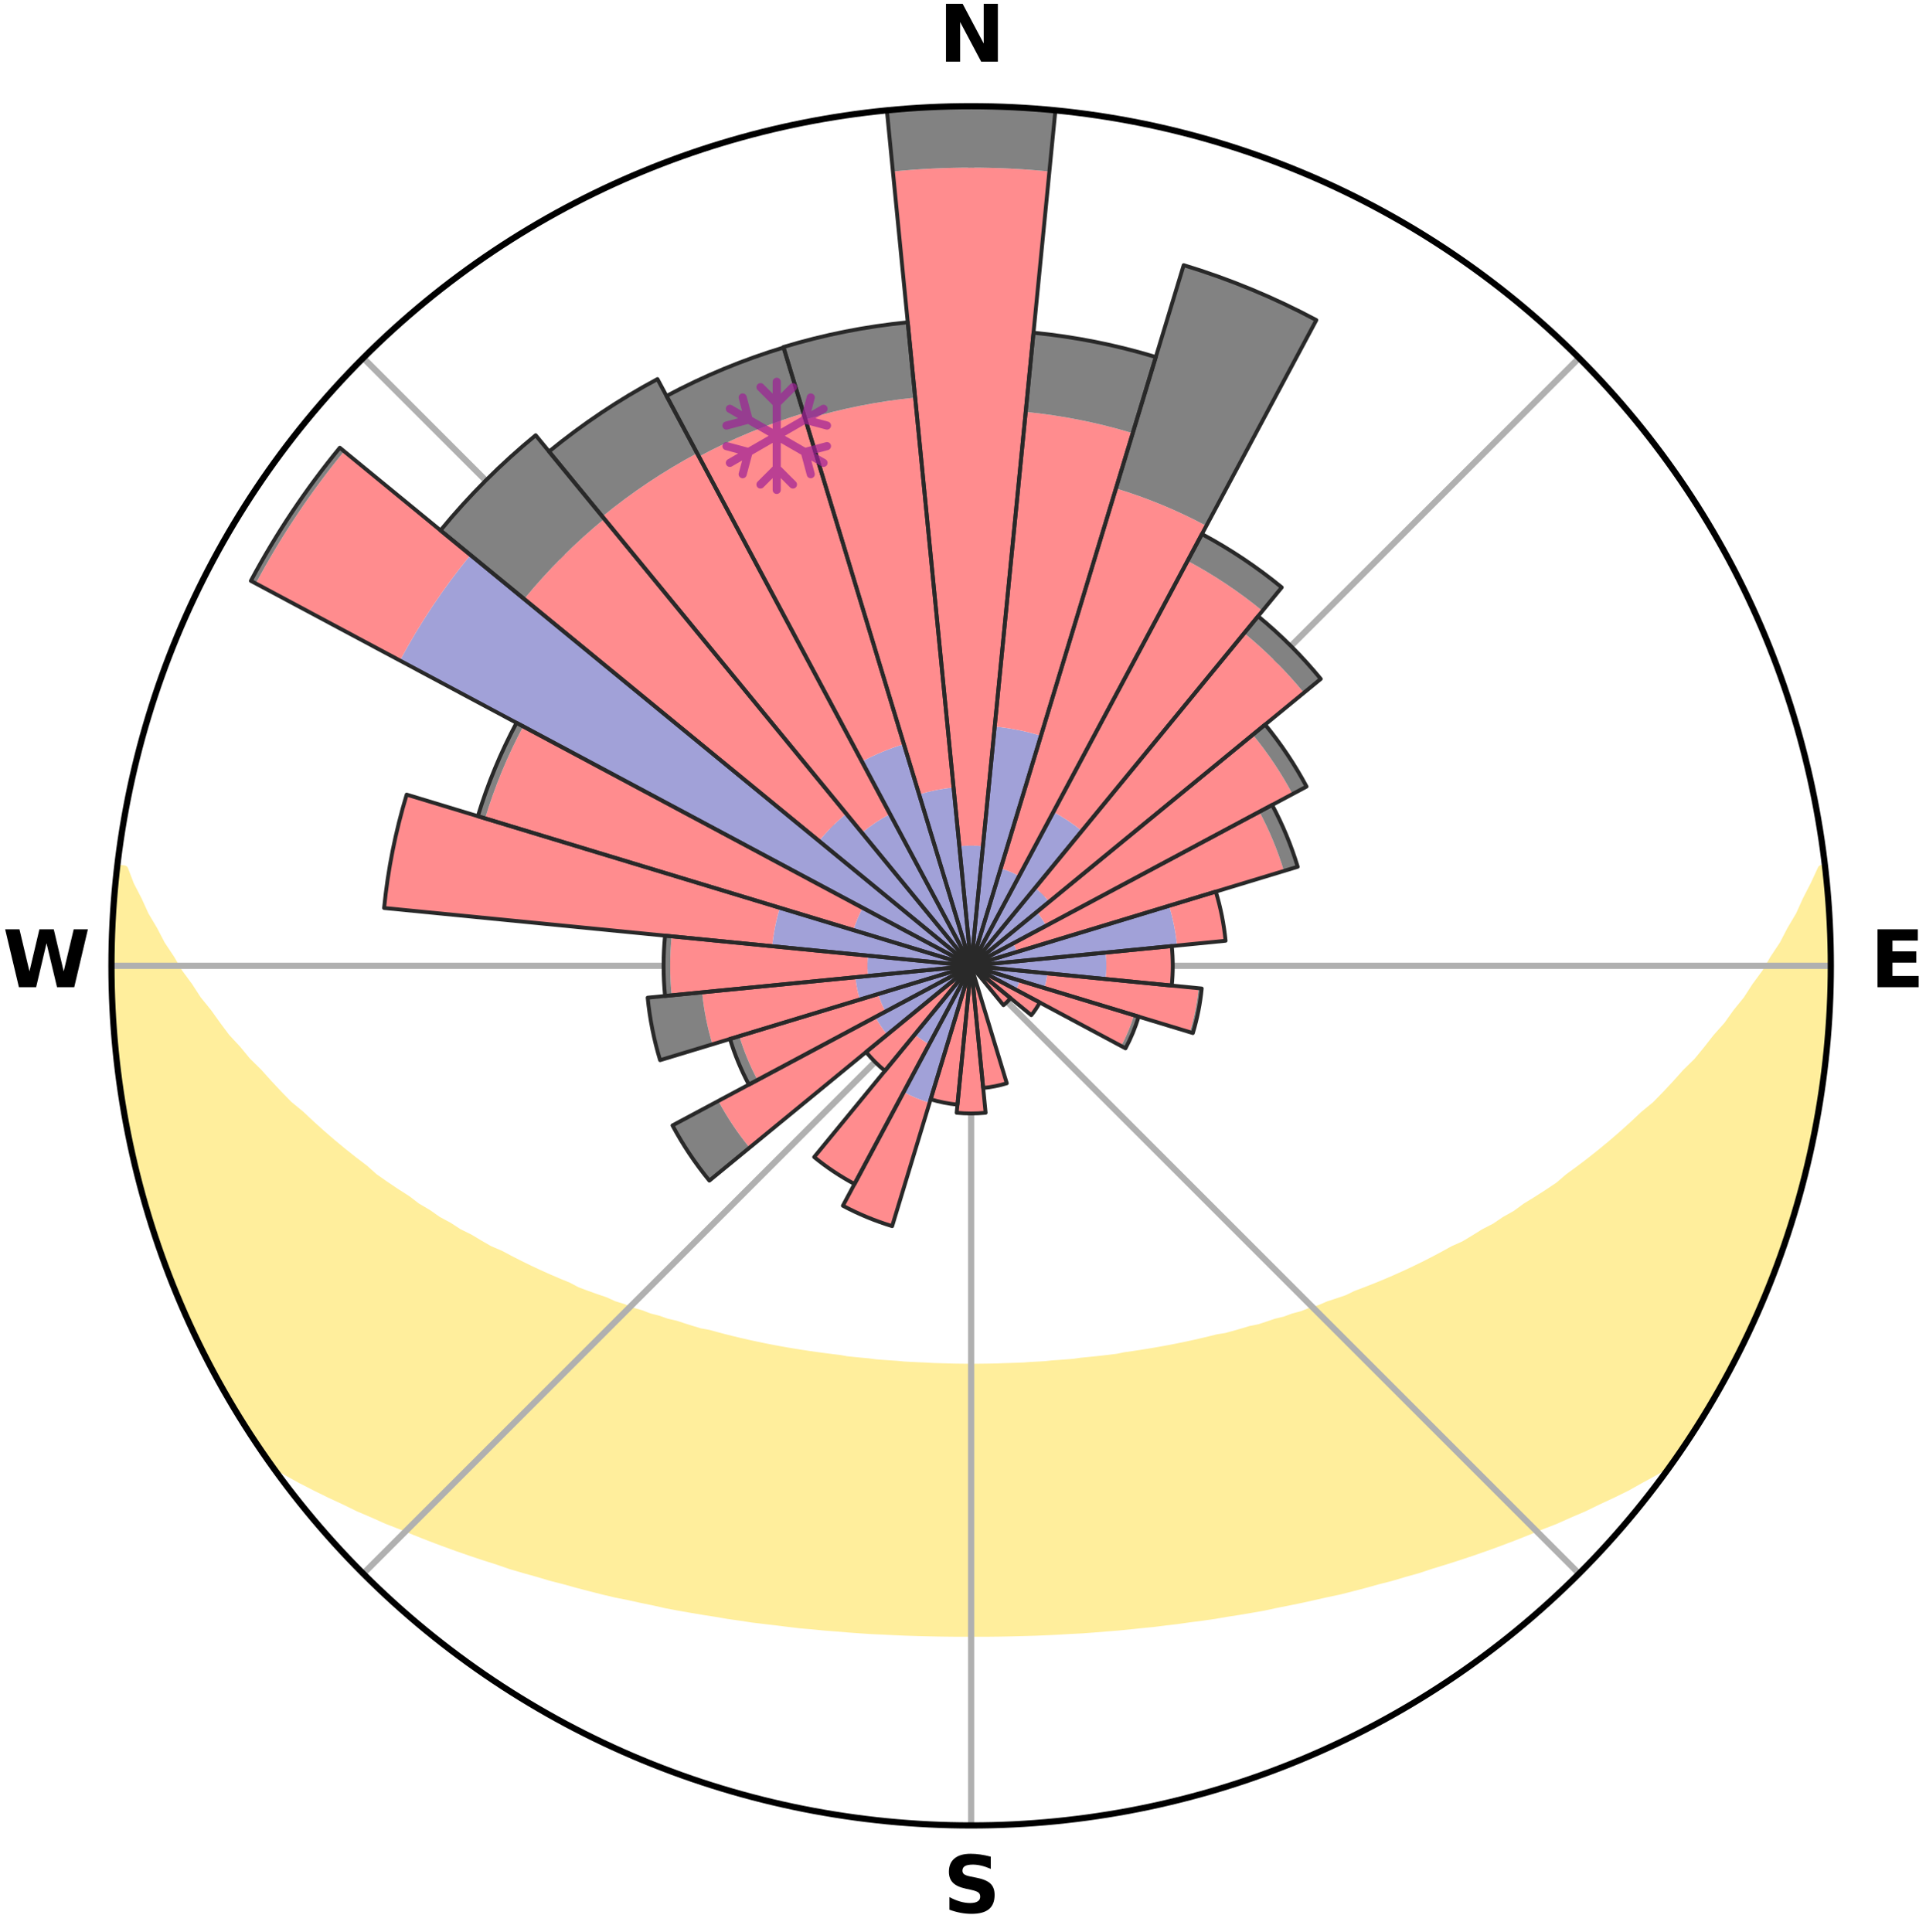 <?xml version="1.0" encoding="utf-8" standalone="no"?>
<!DOCTYPE svg PUBLIC "-//W3C//DTD SVG 1.1//EN"
  "http://www.w3.org/Graphics/SVG/1.1/DTD/svg11.dtd">
<svg xmlns:xlink="http://www.w3.org/1999/xlink" width="248.41pt" height="249.158pt" viewBox="0 0 248.41 249.158" xmlns="http://www.w3.org/2000/svg" version="1.1">
 <title>Ski Rose for Corvatsch-Furtschellas</title>
 <defs>
  <style type="text/css">*{stroke-linejoin: round; stroke-linecap: butt}</style>
 </defs>
 <g id="figure_1">
  <g id="patch_1">
   <path d="M 0 249.158 
L 248.41 249.158 
L 248.41 0 
L 0 0 
z
" style="fill: #ffffff"/>
  </g>
  <g id="axes_1">
   <g id="patch_2">
    <path d="M 236.135 124.579 
C 236.135 110.018 233.267 95.599 227.695 82.147 
C 222.122 68.695 213.955 56.471 203.659 46.175 
C 193.363 35.879 181.139 27.711 167.687 22.139 
C 154.235 16.567 139.815 13.699 125.255 13.699 
C 110.694 13.699 96.275 16.567 82.823 22.139 
C 69.371 27.711 57.147 35.879 46.851 46.175 
C 36.555 56.471 28.387 68.695 22.815 82.147 
C 17.243 95.599 14.375 110.018 14.375 124.579 
C 14.375 139.14 17.243 153.559 22.815 167.011 
C 28.387 180.463 36.555 192.687 46.851 202.983 
C 57.147 213.279 69.371 221.447 82.823 227.019 
C 96.275 232.591 110.694 235.459 125.255 235.459 
C 139.815 235.459 154.235 232.591 167.687 227.019 
C 181.139 221.447 193.363 213.279 203.659 202.983 
C 213.955 192.687 222.122 180.463 227.695 167.011 
C 233.267 153.559 236.135 139.14 236.135 124.579 
M 125.255 124.579 
C 125.255 124.579 125.255 124.579 125.255 124.579 
C 125.255 124.579 125.255 124.579 125.255 124.579 
C 125.255 124.579 125.255 124.579 125.255 124.579 
C 125.255 124.579 125.255 124.579 125.255 124.579 
C 125.255 124.579 125.255 124.579 125.255 124.579 
C 125.255 124.579 125.255 124.579 125.255 124.579 
C 125.255 124.579 125.255 124.579 125.255 124.579 
C 125.255 124.579 125.255 124.579 125.255 124.579 
C 125.255 124.579 125.255 124.579 125.255 124.579 
C 125.255 124.579 125.255 124.579 125.255 124.579 
C 125.255 124.579 125.255 124.579 125.255 124.579 
C 125.255 124.579 125.255 124.579 125.255 124.579 
C 125.255 124.579 125.255 124.579 125.255 124.579 
C 125.255 124.579 125.255 124.579 125.255 124.579 
C 125.255 124.579 125.255 124.579 125.255 124.579 
C 125.255 124.579 125.255 124.579 125.255 124.579 
z
" style="fill: #ffffff"/>
   </g>
   <g id="PolyCollection_1">
    <defs>
     <path id="m453b63b145" d="M 235.313 -137.119 
L 234.945 -137.077 
L 234.005 -135.051 
L 232.984 -133.058 
L 232.103 -131.114 
L 230.968 -129.195 
L 229.996 -127.322 
L 228.775 -125.482 
L 227.727 -123.685 
L 226.436 -121.93 
L 225.323 -120.21 
L 223.971 -118.541 
L 222.801 -116.902 
L 221.396 -115.322 
L 220.176 -113.764 
L 218.932 -112.246 
L 217.459 -110.799 
L 216.174 -109.364 
L 214.87 -107.97 
L 213.548 -106.616 
L 212.008 -105.346 
L 210.657 -104.076 
L 209.292 -102.846 
L 207.914 -101.656 
L 206.526 -100.506 
L 205.127 -99.395 
L 203.721 -98.325 
L 202.307 -97.293 
L 201.074 -96.231 
L 199.648 -95.275 
L 198.218 -94.357 
L 196.786 -93.476 
L 195.528 -92.554 
L 194.093 -91.745 
L 192.828 -90.888 
L 191.394 -90.149 
L 190.126 -89.357 
L 188.857 -88.595 
L 187.43 -87.955 
L 186.163 -87.255 
L 184.897 -86.583 
L 183.633 -85.94 
L 182.371 -85.324 
L 181.112 -84.736 
L 179.858 -84.175 
L 178.608 -83.64 
L 177.364 -83.13 
L 176.125 -82.645 
L 174.894 -82.183 
L 173.788 -81.641 
L 172.568 -81.225 
L 171.356 -80.831 
L 170.26 -80.353 
L 169.062 -80.001 
L 167.974 -79.562 
L 166.793 -79.249 
L 165.714 -78.848 
L 164.55 -78.57 
L 163.482 -78.206 
L 162.419 -77.858 
L 161.281 -77.629 
L 160.23 -77.313 
L 159.183 -77.013 
L 158.142 -76.728 
L 157.042 -76.554 
L 156.014 -76.297 
L 154.992 -76.052 
L 153.976 -75.821 
L 152.965 -75.602 
L 151.96 -75.395 
L 150.96 -75.199 
L 149.967 -75.015 
L 148.979 -74.841 
L 147.997 -74.677 
L 147.02 -74.522 
L 146.049 -74.377 
L 145.084 -74.24 
L 144.15 -74.043 
L 143.192 -73.925 
L 142.24 -73.815 
L 141.293 -73.711 
L 140.351 -73.615 
L 139.414 -73.525 
L 138.493 -73.39 
L 137.562 -73.315 
L 136.635 -73.245 
L 135.712 -73.18 
L 134.799 -73.083 
L 133.881 -73.032 
L 132.966 -72.985 
L 132.057 -72.915 
L 131.145 -72.88 
L 130.236 -72.849 
L 129.328 -72.822 
L 128.423 -72.786 
L 127.517 -72.77 
L 126.612 -72.757 
L 125.707 -72.747 
L 124.803 -72.748 
L 123.898 -72.758 
L 122.993 -72.771 
L 122.088 -72.799 
L 121.182 -72.824 
L 120.274 -72.852 
L 119.367 -72.906 
L 118.457 -72.945 
L 117.545 -72.989 
L 116.63 -73.036 
L 115.718 -73.125 
L 114.799 -73.185 
L 113.876 -73.251 
L 112.949 -73.321 
L 112.031 -73.447 
L 111.098 -73.531 
L 110.161 -73.622 
L 109.219 -73.719 
L 108.293 -73.885 
L 107.344 -73.999 
L 106.389 -74.121 
L 105.43 -74.25 
L 104.465 -74.387 
L 103.494 -74.533 
L 102.518 -74.688 
L 101.536 -74.852 
L 100.549 -75.026 
L 99.556 -75.211 
L 98.557 -75.407 
L 97.552 -75.615 
L 96.542 -75.834 
L 95.526 -76.066 
L 94.504 -76.31 
L 93.477 -76.568 
L 92.445 -76.841 
L 91.408 -77.127 
L 90.291 -77.328 
L 89.24 -77.644 
L 88.185 -77.976 
L 87.126 -78.325 
L 85.974 -78.587 
L 84.903 -78.969 
L 83.732 -79.265 
L 82.651 -79.684 
L 81.464 -80.018 
L 80.375 -80.476 
L 79.173 -80.849 
L 78.076 -81.348 
L 76.86 -81.763 
L 75.637 -82.201 
L 74.406 -82.663 
L 73.298 -83.251 
L 72.058 -83.76 
L 70.813 -84.294 
L 69.563 -84.855 
L 68.309 -85.441 
L 67.052 -86.055 
L 65.792 -86.697 
L 64.531 -87.367 
L 63.112 -87.974 
L 61.846 -88.704 
L 60.581 -89.464 
L 59.151 -90.168 
L 57.887 -90.991 
L 56.455 -91.763 
L 55.196 -92.651 
L 53.764 -93.494 
L 52.515 -94.449 
L 51.089 -95.364 
L 49.667 -96.318 
L 48.249 -97.31 
L 47.027 -98.405 
L 45.625 -99.472 
L 44.231 -100.579 
L 42.846 -101.725 
L 41.472 -102.911 
L 40.11 -104.138 
L 38.762 -105.404 
L 37.226 -106.669 
L 35.908 -108.02 
L 34.607 -109.41 
L 33.325 -110.84 
L 31.856 -112.283 
L 30.615 -113.796 
L 29.188 -115.329 
L 27.995 -116.925 
L 26.827 -118.559 
L 25.478 -120.223 
L 24.367 -121.937 
L 23.078 -123.687 
L 22.032 -125.48 
L 20.813 -127.314 
L 19.84 -129.182 
L 18.705 -131.096 
L 17.822 -133.034 
L 16.795 -135.023 
L 16.033 -137.023 
L 15.108 -137.129 
L 15.108 -137.129 
L 14.897 -135.205 
L 14.782 -133.273 
L 14.765 -131.337 
L 14.532 -129.413 
L 14.516 -127.479 
L 14.415 -125.546 
L 14.463 -123.612 
L 14.428 -121.677 
L 14.541 -119.745 
L 14.614 -117.812 
L 14.86 -115.891 
L 14.956 -113.958 
L 15.118 -112.031 
L 15.383 -110.114 
L 15.755 -108.214 
L 15.901 -106.28 
L 16.257 -104.377 
L 16.642 -102.482 
L 17.057 -100.592 
L 17.584 -98.73 
L 17.969 -96.833 
L 18.475 -94.966 
L 19.011 -93.108 
L 19.577 -91.259 
L 20.173 -89.419 
L 20.8 -87.59 
L 21.456 -85.77 
L 22.143 -83.962 
L 22.861 -82.166 
L 23.61 -80.382 
L 24.386 -78.61 
L 25.201 -76.856 
L 26.05 -75.117 
L 26.933 -73.396 
L 27.852 -71.694 
L 28.776 -69.994 
L 29.733 -68.312 
L 30.743 -66.662 
L 31.75 -65.01 
L 32.799 -63.384 
L 33.882 -61.78 
L 35.205 -60.347 
L 37.022 -59.291 
L 38.858 -58.284 
L 40.712 -57.331 
L 42.57 -56.419 
L 44.435 -55.552 
L 46.239 -54.672 
L 48.099 -53.879 
L 49.902 -53.071 
L 51.757 -52.353 
L 53.551 -51.613 
L 55.341 -50.906 
L 57.126 -50.229 
L 58.904 -49.583 
L 60.676 -48.967 
L 62.44 -48.379 
L 64.196 -47.818 
L 65.903 -47.23 
L 67.644 -46.722 
L 69.375 -46.239 
L 71.065 -45.732 
L 72.779 -45.296 
L 74.45 -44.831 
L 76.118 -44.395 
L 77.775 -43.974 
L 79.428 -43.581 
L 81.097 -43.25 
L 82.731 -42.891 
L 84.36 -42.556 
L 85.96 -42.195 
L 87.572 -41.892 
L 89.179 -41.611 
L 90.777 -41.341 
L 92.369 -41.093 
L 93.939 -40.822 
L 95.516 -40.599 
L 97.076 -40.36 
L 98.642 -40.172 
L 100.199 -39.991 
L 101.743 -39.797 
L 103.282 -39.618 
L 104.825 -39.483 
L 106.356 -39.331 
L 107.887 -39.212 
L 109.41 -39.086 
L 110.929 -38.974 
L 112.446 -38.875 
L 113.963 -38.808 
L 115.474 -38.732 
L 116.983 -38.669 
L 118.49 -38.619 
L 119.995 -38.584 
L 121.499 -38.555 
L 123.002 -38.539 
L 124.504 -38.534 
L 126.006 -38.534 
L 127.508 -38.538 
L 129.011 -38.555 
L 130.515 -38.583 
L 132.02 -38.623 
L 133.527 -38.668 
L 135.036 -38.731 
L 136.547 -38.806 
L 138.061 -38.894 
L 139.581 -38.972 
L 141.1 -39.084 
L 142.624 -39.209 
L 144.154 -39.329 
L 145.685 -39.48 
L 147.22 -39.645 
L 148.768 -39.793 
L 150.312 -39.987 
L 151.869 -40.169 
L 153.423 -40.393 
L 154.995 -40.595 
L 156.572 -40.818 
L 158.142 -41.09 
L 159.735 -41.337 
L 161.332 -41.607 
L 162.94 -41.887 
L 164.534 -42.229 
L 166.152 -42.552 
L 167.782 -42.885 
L 169.415 -43.246 
L 171.06 -43.618 
L 172.738 -43.969 
L 174.395 -44.39 
L 176.064 -44.825 
L 177.735 -45.291 
L 179.449 -45.727 
L 181.139 -46.232 
L 182.871 -46.716 
L 184.57 -47.278 
L 186.318 -47.812 
L 188.074 -48.373 
L 189.839 -48.961 
L 191.61 -49.578 
L 193.389 -50.224 
L 195.174 -50.9 
L 196.964 -51.608 
L 198.758 -52.347 
L 200.615 -53.065 
L 202.417 -53.873 
L 204.277 -54.666 
L 206.081 -55.547 
L 207.947 -56.413 
L 209.805 -57.325 
L 211.594 -58.329 
L 213.434 -59.33 
L 215.247 -60.388 
L 216.63 -61.779 
L 217.706 -63.387 
L 218.76 -65.009 
L 219.778 -66.655 
L 220.752 -68.327 
L 221.743 -69.989 
L 222.615 -71.717 
L 223.528 -73.421 
L 224.391 -75.152 
L 225.327 -76.847 
L 226.079 -78.631 
L 226.934 -80.368 
L 227.682 -82.152 
L 228.343 -83.972 
L 229.054 -85.77 
L 229.702 -87.593 
L 230.401 -89.398 
L 230.964 -91.249 
L 231.479 -93.114 
L 232.068 -94.957 
L 232.546 -96.832 
L 233.059 -98.698 
L 233.438 -100.595 
L 233.876 -102.48 
L 234.131 -104.4 
L 234.522 -106.294 
L 234.874 -108.196 
L 235.185 -110.106 
L 235.275 -112.044 
L 235.493 -113.964 
L 235.69 -115.888 
L 235.849 -117.815 
L 235.962 -119.746 
L 236.049 -121.678 
L 236.101 -123.612 
L 236.117 -125.547 
L 236.091 -127.481 
L 235.855 -129.408 
L 235.77 -131.338 
L 235.653 -133.268 
L 235.505 -135.195 
L 235.313 -137.119 
z
" style="stroke: #ffee9c"/>
    </defs>
    <g clip-path="url(#p47964e5db2)">
     <use xlink:href="#m453b63b145" x="0" y="249.158" style="fill: #ffee9c; stroke: #ffee9c"/>
    </g>
   </g>
   <g id="matplotlib.axis_1">
    <g id="xtick_1">
     <g id="line2d_1">
      <path d="M 125.255 124.579 
L 125.255 13.699 
" clip-path="url(#p47964e5db2)" style="fill: none; stroke: #b0b0b0; stroke-width: 0.8; stroke-linecap: square"/>
     </g>
     <g id="text_1">
      <!-- N -->
      <g transform="translate(121.07 7.958) scale(0.1 -0.1)">
       <defs>
        <path id="DejaVuSans-Bold-4e" d="M 588 4666 
L 1931 4666 
L 3628 1466 
L 3628 4666 
L 4769 4666 
L 4769 0 
L 3425 0 
L 1728 3200 
L 1728 0 
L 588 0 
L 588 4666 
z
" transform="scale(0.016)"/>
       </defs>
       <use xlink:href="#DejaVuSans-Bold-4e"/>
      </g>
     </g>
    </g>
    <g id="xtick_2">
     <g id="line2d_2">
      <path d="M 125.255 124.579 
L 203.659 46.175 
" clip-path="url(#p47964e5db2)" style="fill: none; stroke: #b0b0b0; stroke-width: 0.8; stroke-linecap: square"/>
     </g>
    </g>
    <g id="xtick_3">
     <g id="line2d_3">
      <path d="M 125.255 124.579 
L 236.135 124.579 
" clip-path="url(#p47964e5db2)" style="fill: none; stroke: #b0b0b0; stroke-width: 0.8; stroke-linecap: square"/>
     </g>
     <g id="text_2">
      <!-- E -->
      <g transform="translate(241.219 127.338) scale(0.1 -0.1)">
       <defs>
        <path id="DejaVuSans-Bold-45" d="M 588 4666 
L 3834 4666 
L 3834 3756 
L 1791 3756 
L 1791 2888 
L 3713 2888 
L 3713 1978 
L 1791 1978 
L 1791 909 
L 3903 909 
L 3903 0 
L 588 0 
L 588 4666 
z
" transform="scale(0.016)"/>
       </defs>
       <use xlink:href="#DejaVuSans-Bold-45"/>
      </g>
     </g>
    </g>
    <g id="xtick_4">
     <g id="line2d_4">
      <path d="M 125.255 124.579 
L 203.659 202.983 
" clip-path="url(#p47964e5db2)" style="fill: none; stroke: #b0b0b0; stroke-width: 0.8; stroke-linecap: square"/>
     </g>
    </g>
    <g id="xtick_5">
     <g id="line2d_5">
      <path d="M 125.255 124.579 
L 125.255 235.459 
" clip-path="url(#p47964e5db2)" style="fill: none; stroke: #b0b0b0; stroke-width: 0.8; stroke-linecap: square"/>
     </g>
     <g id="text_3">
      <!-- S -->
      <g transform="translate(121.654 246.718) scale(0.1 -0.1)">
       <defs>
        <path id="DejaVuSans-Bold-53" d="M 3834 4519 
L 3834 3531 
Q 3450 3703 3084 3790 
Q 2719 3878 2394 3878 
Q 1963 3878 1756 3759 
Q 1550 3641 1550 3391 
Q 1550 3203 1689 3098 
Q 1828 2994 2194 2919 
L 2706 2816 
Q 3484 2659 3812 2340 
Q 4141 2022 4141 1434 
Q 4141 663 3683 286 
Q 3225 -91 2284 -91 
Q 1841 -91 1394 -6 
Q 947 78 500 244 
L 500 1259 
Q 947 1022 1364 901 
Q 1781 781 2169 781 
Q 2563 781 2772 912 
Q 2981 1044 2981 1288 
Q 2981 1506 2839 1625 
Q 2697 1744 2272 1838 
L 1806 1941 
Q 1106 2091 782 2419 
Q 459 2747 459 3303 
Q 459 4000 909 4375 
Q 1359 4750 2203 4750 
Q 2588 4750 2994 4692 
Q 3400 4634 3834 4519 
z
" transform="scale(0.016)"/>
       </defs>
       <use xlink:href="#DejaVuSans-Bold-53"/>
      </g>
     </g>
    </g>
    <g id="xtick_6">
     <g id="line2d_6">
      <path d="M 125.255 124.579 
L 46.851 202.983 
" clip-path="url(#p47964e5db2)" style="fill: none; stroke: #b0b0b0; stroke-width: 0.8; stroke-linecap: square"/>
     </g>
    </g>
    <g id="xtick_7">
     <g id="line2d_7">
      <path d="M 125.255 124.579 
L 14.375 124.579 
" clip-path="url(#p47964e5db2)" style="fill: none; stroke: #b0b0b0; stroke-width: 0.8; stroke-linecap: square"/>
     </g>
     <g id="text_4">
      <!-- W -->
      <g transform="translate(0.36 127.338) scale(0.1 -0.1)">
       <defs>
        <path id="DejaVuSans-Bold-57" d="M 191 4666 
L 1344 4666 
L 2150 1275 
L 2950 4666 
L 4109 4666 
L 4909 1275 
L 5716 4666 
L 6859 4666 
L 5759 0 
L 4372 0 
L 3525 3547 
L 2688 0 
L 1300 0 
L 191 4666 
z
" transform="scale(0.016)"/>
       </defs>
       <use xlink:href="#DejaVuSans-Bold-57"/>
      </g>
     </g>
    </g>
    <g id="xtick_8">
     <g id="line2d_8">
      <path d="M 125.255 124.579 
L 46.851 46.175 
" clip-path="url(#p47964e5db2)" style="fill: none; stroke: #b0b0b0; stroke-width: 0.8; stroke-linecap: square"/>
     </g>
    </g>
   </g>
   <g id="matplotlib.axis_2"/>
   <g id="patch_3">
    <path d="M 125.255 124.579 
C 125.255 124.579 125.255 124.579 125.255 124.579 
C 125.255 124.579 125.255 124.579 125.255 124.579 
L 125.255 124.579 
C 125.255 124.579 125.255 124.579 125.255 124.579 
C 125.255 124.579 125.255 124.579 125.255 124.579 
z
" clip-path="url(#p47964e5db2)" style="fill: #d9d9d9"/>
   </g>
   <g id="patch_4">
    <path d="M 125.255 124.579 
C 125.255 124.579 125.255 124.579 125.255 124.579 
C 125.255 124.579 125.255 124.579 125.255 124.579 
L 125.255 124.579 
C 125.255 124.579 125.255 124.579 125.255 124.579 
C 125.255 124.579 125.255 124.579 125.255 124.579 
z
" clip-path="url(#p47964e5db2)" style="fill: #d9d9d9"/>
   </g>
   <g id="patch_5">
    <path d="M 125.255 124.579 
C 125.255 124.579 125.255 124.579 125.255 124.579 
C 125.255 124.579 125.255 124.579 125.255 124.579 
L 125.255 124.579 
C 125.255 124.579 125.255 124.579 125.255 124.579 
C 125.255 124.579 125.255 124.579 125.255 124.579 
z
" clip-path="url(#p47964e5db2)" style="fill: #d9d9d9"/>
   </g>
   <g id="patch_6">
    <path d="M 125.255 124.579 
C 125.255 124.579 125.255 124.579 125.255 124.579 
C 125.255 124.579 125.255 124.579 125.255 124.579 
L 125.255 124.579 
C 125.255 124.579 125.255 124.579 125.255 124.579 
C 125.255 124.579 125.255 124.579 125.255 124.579 
z
" clip-path="url(#p47964e5db2)" style="fill: #d9d9d9"/>
   </g>
   <g id="patch_7">
    <path d="M 125.255 124.579 
C 125.255 124.579 125.255 124.579 125.255 124.579 
C 125.255 124.579 125.255 124.579 125.255 124.579 
L 125.255 124.579 
C 125.255 124.579 125.255 124.579 125.255 124.579 
C 125.255 124.579 125.255 124.579 125.255 124.579 
z
" clip-path="url(#p47964e5db2)" style="fill: #d9d9d9"/>
   </g>
   <g id="patch_8">
    <path d="M 125.255 124.579 
C 125.255 124.579 125.255 124.579 125.255 124.579 
C 125.255 124.579 125.255 124.579 125.255 124.579 
L 125.255 124.579 
C 125.255 124.579 125.255 124.579 125.255 124.579 
C 125.255 124.579 125.255 124.579 125.255 124.579 
z
" clip-path="url(#p47964e5db2)" style="fill: #d9d9d9"/>
   </g>
   <g id="patch_9">
    <path d="M 125.255 124.579 
C 125.255 124.579 125.255 124.579 125.255 124.579 
C 125.255 124.579 125.255 124.579 125.255 124.579 
L 125.255 124.579 
C 125.255 124.579 125.255 124.579 125.255 124.579 
C 125.255 124.579 125.255 124.579 125.255 124.579 
z
" clip-path="url(#p47964e5db2)" style="fill: #d9d9d9"/>
   </g>
   <g id="patch_10">
    <path d="M 125.255 124.579 
C 125.255 124.579 125.255 124.579 125.255 124.579 
C 125.255 124.579 125.255 124.579 125.255 124.579 
L 125.255 124.579 
C 125.255 124.579 125.255 124.579 125.255 124.579 
C 125.255 124.579 125.255 124.579 125.255 124.579 
z
" clip-path="url(#p47964e5db2)" style="fill: #d9d9d9"/>
   </g>
   <g id="patch_11">
    <path d="M 125.255 124.579 
C 125.255 124.579 125.255 124.579 125.255 124.579 
C 125.255 124.579 125.255 124.579 125.255 124.579 
L 125.255 124.579 
C 125.255 124.579 125.255 124.579 125.255 124.579 
C 125.255 124.579 125.255 124.579 125.255 124.579 
z
" clip-path="url(#p47964e5db2)" style="fill: #d9d9d9"/>
   </g>
   <g id="patch_12">
    <path d="M 125.255 124.579 
C 125.255 124.579 125.255 124.579 125.255 124.579 
C 125.255 124.579 125.255 124.579 125.255 124.579 
L 125.255 124.579 
C 125.255 124.579 125.255 124.579 125.255 124.579 
C 125.255 124.579 125.255 124.579 125.255 124.579 
z
" clip-path="url(#p47964e5db2)" style="fill: #d9d9d9"/>
   </g>
   <g id="patch_13">
    <path d="M 125.255 124.579 
C 125.255 124.579 125.255 124.579 125.255 124.579 
C 125.255 124.579 125.255 124.579 125.255 124.579 
L 125.255 124.579 
C 125.255 124.579 125.255 124.579 125.255 124.579 
C 125.255 124.579 125.255 124.579 125.255 124.579 
z
" clip-path="url(#p47964e5db2)" style="fill: #d9d9d9"/>
   </g>
   <g id="patch_14">
    <path d="M 125.255 124.579 
C 125.255 124.579 125.255 124.579 125.255 124.579 
C 125.255 124.579 125.255 124.579 125.255 124.579 
L 125.255 124.579 
C 125.255 124.579 125.255 124.579 125.255 124.579 
C 125.255 124.579 125.255 124.579 125.255 124.579 
z
" clip-path="url(#p47964e5db2)" style="fill: #d9d9d9"/>
   </g>
   <g id="patch_15">
    <path d="M 125.255 124.579 
C 125.255 124.579 125.255 124.579 125.255 124.579 
C 125.255 124.579 125.255 124.579 125.255 124.579 
L 125.255 124.579 
C 125.255 124.579 125.255 124.579 125.255 124.579 
C 125.255 124.579 125.255 124.579 125.255 124.579 
z
" clip-path="url(#p47964e5db2)" style="fill: #d9d9d9"/>
   </g>
   <g id="patch_16">
    <path d="M 125.255 124.579 
C 125.255 124.579 125.255 124.579 125.255 124.579 
C 125.255 124.579 125.255 124.579 125.255 124.579 
L 125.255 124.579 
C 125.255 124.579 125.255 124.579 125.255 124.579 
C 125.255 124.579 125.255 124.579 125.255 124.579 
z
" clip-path="url(#p47964e5db2)" style="fill: #d9d9d9"/>
   </g>
   <g id="patch_17">
    <path d="M 125.255 124.579 
C 125.255 124.579 125.255 124.579 125.255 124.579 
C 125.255 124.579 125.255 124.579 125.255 124.579 
L 125.255 124.579 
C 125.255 124.579 125.255 124.579 125.255 124.579 
C 125.255 124.579 125.255 124.579 125.255 124.579 
z
" clip-path="url(#p47964e5db2)" style="fill: #d9d9d9"/>
   </g>
   <g id="patch_18">
    <path d="M 125.255 124.579 
C 125.255 124.579 125.255 124.579 125.255 124.579 
C 125.255 124.579 125.255 124.579 125.255 124.579 
L 125.255 124.579 
C 125.255 124.579 125.255 124.579 125.255 124.579 
C 125.255 124.579 125.255 124.579 125.255 124.579 
z
" clip-path="url(#p47964e5db2)" style="fill: #d9d9d9"/>
   </g>
   <g id="patch_19">
    <path d="M 125.255 124.579 
C 125.255 124.579 125.255 124.579 125.255 124.579 
C 125.255 124.579 125.255 124.579 125.255 124.579 
L 125.255 124.579 
C 125.255 124.579 125.255 124.579 125.255 124.579 
C 125.255 124.579 125.255 124.579 125.255 124.579 
z
" clip-path="url(#p47964e5db2)" style="fill: #d9d9d9"/>
   </g>
   <g id="patch_20">
    <path d="M 125.255 124.579 
C 125.255 124.579 125.255 124.579 125.255 124.579 
C 125.255 124.579 125.255 124.579 125.255 124.579 
L 125.255 124.579 
C 125.255 124.579 125.255 124.579 125.255 124.579 
C 125.255 124.579 125.255 124.579 125.255 124.579 
z
" clip-path="url(#p47964e5db2)" style="fill: #d9d9d9"/>
   </g>
   <g id="patch_21">
    <path d="M 125.255 124.579 
C 125.255 124.579 125.255 124.579 125.255 124.579 
C 125.255 124.579 125.255 124.579 125.255 124.579 
L 125.255 124.579 
C 125.255 124.579 125.255 124.579 125.255 124.579 
C 125.255 124.579 125.255 124.579 125.255 124.579 
z
" clip-path="url(#p47964e5db2)" style="fill: #d9d9d9"/>
   </g>
   <g id="patch_22">
    <path d="M 125.255 124.579 
C 125.255 124.579 125.255 124.579 125.255 124.579 
C 125.255 124.579 125.255 124.579 125.255 124.579 
L 125.255 124.579 
C 125.255 124.579 125.255 124.579 125.255 124.579 
C 125.255 124.579 125.255 124.579 125.255 124.579 
z
" clip-path="url(#p47964e5db2)" style="fill: #d9d9d9"/>
   </g>
   <g id="patch_23">
    <path d="M 125.255 124.579 
C 125.255 124.579 125.255 124.579 125.255 124.579 
C 125.255 124.579 125.255 124.579 125.255 124.579 
L 125.255 124.579 
C 125.255 124.579 125.255 124.579 125.255 124.579 
C 125.255 124.579 125.255 124.579 125.255 124.579 
z
" clip-path="url(#p47964e5db2)" style="fill: #d9d9d9"/>
   </g>
   <g id="patch_24">
    <path d="M 125.255 124.579 
C 125.255 124.579 125.255 124.579 125.255 124.579 
C 125.255 124.579 125.255 124.579 125.255 124.579 
L 125.255 124.579 
C 125.255 124.579 125.255 124.579 125.255 124.579 
C 125.255 124.579 125.255 124.579 125.255 124.579 
z
" clip-path="url(#p47964e5db2)" style="fill: #d9d9d9"/>
   </g>
   <g id="patch_25">
    <path d="M 125.255 124.579 
C 125.255 124.579 125.255 124.579 125.255 124.579 
C 125.255 124.579 125.255 124.579 125.255 124.579 
L 125.255 124.579 
C 125.255 124.579 125.255 124.579 125.255 124.579 
C 125.255 124.579 125.255 124.579 125.255 124.579 
z
" clip-path="url(#p47964e5db2)" style="fill: #d9d9d9"/>
   </g>
   <g id="patch_26">
    <path d="M 125.255 124.579 
C 125.255 124.579 125.255 124.579 125.255 124.579 
C 125.255 124.579 125.255 124.579 125.255 124.579 
L 125.255 124.579 
C 125.255 124.579 125.255 124.579 125.255 124.579 
C 125.255 124.579 125.255 124.579 125.255 124.579 
z
" clip-path="url(#p47964e5db2)" style="fill: #d9d9d9"/>
   </g>
   <g id="patch_27">
    <path d="M 125.255 124.579 
C 125.255 124.579 125.255 124.579 125.255 124.579 
C 125.255 124.579 125.255 124.579 125.255 124.579 
L 125.255 124.579 
C 125.255 124.579 125.255 124.579 125.255 124.579 
C 125.255 124.579 125.255 124.579 125.255 124.579 
z
" clip-path="url(#p47964e5db2)" style="fill: #d9d9d9"/>
   </g>
   <g id="patch_28">
    <path d="M 125.255 124.579 
C 125.255 124.579 125.255 124.579 125.255 124.579 
C 125.255 124.579 125.255 124.579 125.255 124.579 
L 125.255 124.579 
C 125.255 124.579 125.255 124.579 125.255 124.579 
C 125.255 124.579 125.255 124.579 125.255 124.579 
z
" clip-path="url(#p47964e5db2)" style="fill: #d9d9d9"/>
   </g>
   <g id="patch_29">
    <path d="M 125.255 124.579 
C 125.255 124.579 125.255 124.579 125.255 124.579 
C 125.255 124.579 125.255 124.579 125.255 124.579 
L 125.255 124.579 
C 125.255 124.579 125.255 124.579 125.255 124.579 
C 125.255 124.579 125.255 124.579 125.255 124.579 
z
" clip-path="url(#p47964e5db2)" style="fill: #d9d9d9"/>
   </g>
   <g id="patch_30">
    <path d="M 125.255 124.579 
C 125.255 124.579 125.255 124.579 125.255 124.579 
C 125.255 124.579 125.255 124.579 125.255 124.579 
L 125.255 124.579 
C 125.255 124.579 125.255 124.579 125.255 124.579 
C 125.255 124.579 125.255 124.579 125.255 124.579 
z
" clip-path="url(#p47964e5db2)" style="fill: #d9d9d9"/>
   </g>
   <g id="patch_31">
    <path d="M 125.255 124.579 
C 125.255 124.579 125.255 124.579 125.255 124.579 
C 125.255 124.579 125.255 124.579 125.255 124.579 
L 125.255 124.579 
C 125.255 124.579 125.255 124.579 125.255 124.579 
C 125.255 124.579 125.255 124.579 125.255 124.579 
z
" clip-path="url(#p47964e5db2)" style="fill: #d9d9d9"/>
   </g>
   <g id="patch_32">
    <path d="M 125.255 124.579 
C 125.255 124.579 125.255 124.579 125.255 124.579 
C 125.255 124.579 125.255 124.579 125.255 124.579 
L 125.255 124.579 
C 125.255 124.579 125.255 124.579 125.255 124.579 
C 125.255 124.579 125.255 124.579 125.255 124.579 
z
" clip-path="url(#p47964e5db2)" style="fill: #d9d9d9"/>
   </g>
   <g id="patch_33">
    <path d="M 125.255 124.579 
C 125.255 124.579 125.255 124.579 125.255 124.579 
C 125.255 124.579 125.255 124.579 125.255 124.579 
L 125.255 124.579 
C 125.255 124.579 125.255 124.579 125.255 124.579 
C 125.255 124.579 125.255 124.579 125.255 124.579 
z
" clip-path="url(#p47964e5db2)" style="fill: #d9d9d9"/>
   </g>
   <g id="patch_34">
    <path d="M 125.255 124.579 
C 125.255 124.579 125.255 124.579 125.255 124.579 
C 125.255 124.579 125.255 124.579 125.255 124.579 
L 125.255 124.579 
C 125.255 124.579 125.255 124.579 125.255 124.579 
C 125.255 124.579 125.255 124.579 125.255 124.579 
z
" clip-path="url(#p47964e5db2)" style="fill: #d9d9d9"/>
   </g>
   <g id="patch_35">
    <path d="M 125.255 124.579 
C 125.255 124.579 125.255 124.579 125.255 124.579 
C 125.255 124.579 125.255 124.579 125.255 124.579 
L 126.775 109.146 
C 126.27 109.097 125.762 109.072 125.255 109.072 
C 124.747 109.072 124.24 109.097 123.735 109.146 
z
" clip-path="url(#p47964e5db2)" style="fill: #a1a1d8"/>
   </g>
   <g id="patch_36">
    <path d="M 125.255 124.579 
C 125.255 124.579 125.255 124.579 125.255 124.579 
C 125.255 124.579 125.255 124.579 125.255 124.579 
L 134.258 94.9 
C 133.287 94.605 132.301 94.358 131.306 94.16 
C 130.31 93.962 129.305 93.813 128.295 93.713 
z
" clip-path="url(#p47964e5db2)" style="fill: #a1a1d8"/>
   </g>
   <g id="patch_37">
    <path d="M 125.255 124.579 
C 125.255 124.579 125.255 124.579 125.255 124.579 
C 125.255 124.579 125.255 124.579 125.255 124.579 
L 131.449 112.991 
C 131.07 112.788 130.681 112.604 130.283 112.439 
C 129.886 112.275 129.481 112.13 129.069 112.005 
z
" clip-path="url(#p47964e5db2)" style="fill: #a1a1d8"/>
   </g>
   <g id="patch_38">
    <path d="M 125.255 124.579 
C 125.255 124.579 125.255 124.579 125.255 124.579 
C 125.255 124.579 125.255 124.579 125.255 124.579 
L 139.534 107.179 
C 138.965 106.712 138.373 106.273 137.76 105.863 
C 137.148 105.454 136.515 105.075 135.866 104.728 
z
" clip-path="url(#p47964e5db2)" style="fill: #a1a1d8"/>
   </g>
   <g id="patch_39">
    <path d="M 125.255 124.579 
C 125.255 124.579 125.255 124.579 125.255 124.579 
C 125.255 124.579 125.255 124.579 125.255 124.579 
L 135.321 116.318 
C 135.051 115.989 134.764 115.673 134.463 115.371 
C 134.161 115.07 133.845 114.783 133.516 114.513 
z
" clip-path="url(#p47964e5db2)" style="fill: #a1a1d8"/>
   </g>
   <g id="patch_40">
    <path d="M 125.255 124.579 
C 125.255 124.579 125.255 124.579 125.255 124.579 
C 125.255 124.579 125.255 124.579 125.255 124.579 
L 134.925 119.41 
C 134.756 119.093 134.572 118.785 134.372 118.487 
C 134.173 118.189 133.959 117.9 133.731 117.623 
z
" clip-path="url(#p47964e5db2)" style="fill: #a1a1d8"/>
   </g>
   <g id="patch_41">
    <path d="M 125.255 124.579 
C 125.255 124.579 125.255 124.579 125.255 124.579 
C 125.255 124.579 125.255 124.579 125.255 124.579 
L 131.156 122.789 
C 131.097 122.596 131.029 122.406 130.952 122.219 
C 130.875 122.033 130.788 121.85 130.693 121.672 
z
" clip-path="url(#p47964e5db2)" style="fill: #a1a1d8"/>
   </g>
   <g id="patch_42">
    <path d="M 125.255 124.579 
C 125.255 124.579 125.255 124.579 125.255 124.579 
C 125.255 124.579 125.255 124.579 125.255 124.579 
L 151.813 121.963 
C 151.728 121.094 151.599 120.229 151.429 119.373 
C 151.259 118.516 151.046 117.668 150.793 116.832 
z
" clip-path="url(#p47964e5db2)" style="fill: #a1a1d8"/>
   </g>
   <g id="patch_43">
    <path d="M 125.255 124.579 
C 125.255 124.579 125.255 124.579 125.255 124.579 
C 125.255 124.579 125.255 124.579 125.255 124.579 
L 142.612 126.289 
C 142.668 125.72 142.696 125.15 142.696 124.579 
C 142.696 124.008 142.668 123.438 142.612 122.87 
z
" clip-path="url(#p47964e5db2)" style="fill: #a1a1d8"/>
   </g>
   <g id="patch_44">
    <path d="M 125.255 124.579 
C 125.255 124.579 125.255 124.579 125.255 124.579 
C 125.255 124.579 125.255 124.579 125.255 124.579 
L 134.71 127.447 
C 134.804 127.138 134.883 126.824 134.946 126.507 
C 135.009 126.19 135.056 125.869 135.088 125.548 
z
" clip-path="url(#p47964e5db2)" style="fill: #a1a1d8"/>
   </g>
   <g id="patch_45">
    <path d="M 125.255 124.579 
C 125.255 124.579 125.255 124.579 125.255 124.579 
C 125.255 124.579 125.255 124.579 125.255 124.579 
L 131.049 127.676 
C 131.15 127.486 131.242 127.292 131.325 127.093 
C 131.407 126.895 131.479 126.692 131.542 126.486 
z
" clip-path="url(#p47964e5db2)" style="fill: #a1a1d8"/>
   </g>
   <g id="patch_46">
    <path d="M 125.255 124.579 
C 125.255 124.579 125.255 124.579 125.255 124.579 
C 125.255 124.579 125.255 124.579 125.255 124.579 
L 126.363 125.489 
C 126.393 125.452 126.421 125.415 126.447 125.376 
C 126.473 125.337 126.497 125.296 126.519 125.255 
z
" clip-path="url(#p47964e5db2)" style="fill: #a1a1d8"/>
   </g>
   <g id="patch_47">
    <path d="M 125.255 124.579 
C 125.255 124.579 125.255 124.579 125.255 124.579 
C 125.255 124.579 125.255 124.579 125.255 124.579 
L 126.83 126.499 
C 126.893 126.447 126.953 126.392 127.011 126.335 
C 127.068 126.277 127.123 126.217 127.174 126.154 
z
" clip-path="url(#p47964e5db2)" style="fill: #a1a1d8"/>
   </g>
   <g id="patch_48">
    <path d="M 125.255 124.579 
C 125.255 124.579 125.255 124.579 125.255 124.579 
C 125.255 124.579 125.255 124.579 125.255 124.579 
L 125.255 124.579 
C 125.255 124.579 125.255 124.579 125.255 124.579 
C 125.255 124.579 125.255 124.579 125.255 124.579 
z
" clip-path="url(#p47964e5db2)" style="fill: #a1a1d8"/>
   </g>
   <g id="patch_49">
    <path d="M 125.255 124.579 
C 125.255 124.579 125.255 124.579 125.255 124.579 
C 125.255 124.579 125.255 124.579 125.255 124.579 
L 125.255 124.579 
C 125.255 124.579 125.255 124.579 125.255 124.579 
C 125.255 124.579 125.255 124.579 125.255 124.579 
z
" clip-path="url(#p47964e5db2)" style="fill: #a1a1d8"/>
   </g>
   <g id="patch_50">
    <path d="M 125.255 124.579 
C 125.255 124.579 125.255 124.579 125.255 124.579 
C 125.255 124.579 125.255 124.579 125.255 124.579 
L 125.255 124.579 
C 125.255 124.579 125.255 124.579 125.255 124.579 
C 125.255 124.579 125.255 124.579 125.255 124.579 
z
" clip-path="url(#p47964e5db2)" style="fill: #a1a1d8"/>
   </g>
   <g id="patch_51">
    <path d="M 125.255 124.579 
C 125.255 124.579 125.255 124.579 125.255 124.579 
C 125.255 124.579 125.255 124.579 125.255 124.579 
L 125.255 124.579 
C 125.255 124.579 125.255 124.579 125.255 124.579 
C 125.255 124.579 125.255 124.579 125.255 124.579 
z
" clip-path="url(#p47964e5db2)" style="fill: #a1a1d8"/>
   </g>
   <g id="patch_52">
    <path d="M 125.255 124.579 
C 125.255 124.579 125.255 124.579 125.255 124.579 
C 125.255 124.579 125.255 124.579 125.255 124.579 
L 125.255 124.579 
C 125.255 124.579 125.255 124.579 125.255 124.579 
C 125.255 124.579 125.255 124.579 125.255 124.579 
z
" clip-path="url(#p47964e5db2)" style="fill: #a1a1d8"/>
   </g>
   <g id="patch_53">
    <path d="M 125.255 124.579 
C 125.255 124.579 125.255 124.579 125.255 124.579 
C 125.255 124.579 125.255 124.579 125.255 124.579 
L 116.547 140.869 
C 117.081 141.154 117.628 141.413 118.186 141.645 
C 118.745 141.876 119.314 142.08 119.893 142.255 
z
" clip-path="url(#p47964e5db2)" style="fill: #a1a1d8"/>
   </g>
   <g id="patch_54">
    <path d="M 125.255 124.579 
C 125.255 124.579 125.255 124.579 125.255 124.579 
C 125.255 124.579 125.255 124.579 125.255 124.579 
L 117.979 133.445 
C 118.269 133.683 118.571 133.907 118.883 134.115 
C 119.195 134.324 119.517 134.517 119.848 134.694 
z
" clip-path="url(#p47964e5db2)" style="fill: #a1a1d8"/>
   </g>
   <g id="patch_55">
    <path d="M 125.255 124.579 
C 125.255 124.579 125.255 124.579 125.255 124.579 
C 125.255 124.579 125.255 124.579 125.255 124.579 
L 122.904 126.508 
C 122.967 126.585 123.034 126.659 123.104 126.73 
C 123.175 126.8 123.249 126.867 123.325 126.93 
z
" clip-path="url(#p47964e5db2)" style="fill: #a1a1d8"/>
   </g>
   <g id="patch_56">
    <path d="M 125.255 124.579 
C 125.255 124.579 125.255 124.579 125.255 124.579 
C 125.255 124.579 125.255 124.579 125.255 124.579 
L 112.899 131.184 
C 113.115 131.588 113.351 131.982 113.606 132.363 
C 113.86 132.744 114.134 133.113 114.425 133.467 
z
" clip-path="url(#p47964e5db2)" style="fill: #a1a1d8"/>
   </g>
   <g id="patch_57">
    <path d="M 125.255 124.579 
C 125.255 124.579 125.255 124.579 125.255 124.579 
C 125.255 124.579 125.255 124.579 125.255 124.579 
L 113.255 128.219 
C 113.374 128.612 113.513 128.999 113.67 129.378 
C 113.827 129.757 114.003 130.128 114.196 130.49 
z
" clip-path="url(#p47964e5db2)" style="fill: #a1a1d8"/>
   </g>
   <g id="patch_58">
    <path d="M 125.255 124.579 
C 125.255 124.579 125.255 124.579 125.255 124.579 
C 125.255 124.579 125.255 124.579 125.255 124.579 
L 110.325 126.05 
C 110.373 126.538 110.445 127.024 110.541 127.506 
C 110.637 127.987 110.756 128.464 110.899 128.934 
z
" clip-path="url(#p47964e5db2)" style="fill: #a1a1d8"/>
   </g>
   <g id="patch_59">
    <path d="M 125.255 124.579 
C 125.255 124.579 125.255 124.579 125.255 124.579 
C 125.255 124.579 125.255 124.579 125.255 124.579 
L 111.947 123.268 
C 111.904 123.704 111.882 124.141 111.882 124.579 
C 111.882 125.017 111.904 125.454 111.947 125.89 
z
" clip-path="url(#p47964e5db2)" style="fill: #a1a1d8"/>
   </g>
   <g id="patch_60">
    <path d="M 125.255 124.579 
C 125.255 124.579 125.255 124.579 125.255 124.579 
C 125.255 124.579 125.255 124.579 125.255 124.579 
L 100.579 117.094 
C 100.334 117.901 100.129 118.721 99.964 119.548 
C 99.8 120.376 99.676 121.212 99.593 122.052 
z
" clip-path="url(#p47964e5db2)" style="fill: #a1a1d8"/>
   </g>
   <g id="patch_61">
    <path d="M 125.255 124.579 
C 125.255 124.579 125.255 124.579 125.255 124.579 
C 125.255 124.579 125.255 124.579 125.255 124.579 
L 111.261 117.099 
C 111.016 117.557 110.794 118.027 110.595 118.507 
C 110.396 118.987 110.221 119.476 110.07 119.973 
z
" clip-path="url(#p47964e5db2)" style="fill: #a1a1d8"/>
   </g>
   <g id="patch_62">
    <path d="M 125.255 124.579 
C 125.255 124.579 125.255 124.579 125.255 124.579 
C 125.255 124.579 125.255 124.579 125.255 124.579 
L 60.681 71.585 
C 58.947 73.699 57.317 75.896 55.798 78.17 
C 54.279 80.443 52.873 82.79 51.584 85.201 
z
" clip-path="url(#p47964e5db2)" style="fill: #a1a1d8"/>
   </g>
   <g id="patch_63">
    <path d="M 125.255 124.579 
C 125.255 124.579 125.255 124.579 125.255 124.579 
C 125.255 124.579 125.255 124.579 125.255 124.579 
L 109.151 104.957 
C 108.509 105.484 107.893 106.042 107.305 106.63 
C 106.718 107.217 106.16 107.833 105.632 108.475 
z
" clip-path="url(#p47964e5db2)" style="fill: #a1a1d8"/>
   </g>
   <g id="patch_64">
    <path d="M 125.255 124.579 
C 125.255 124.579 125.255 124.579 125.255 124.579 
C 125.255 124.579 125.255 124.579 125.255 124.579 
L 114.785 104.991 
C 114.144 105.334 113.52 105.708 112.915 106.112 
C 112.311 106.516 111.727 106.949 111.165 107.41 
z
" clip-path="url(#p47964e5db2)" style="fill: #a1a1d8"/>
   </g>
   <g id="patch_65">
    <path d="M 125.255 124.579 
C 125.255 124.579 125.255 124.579 125.255 124.579 
C 125.255 124.579 125.255 124.579 125.255 124.579 
L 116.58 95.982 
C 115.644 96.266 114.722 96.595 113.819 96.97 
C 112.915 97.344 112.03 97.762 111.167 98.223 
z
" clip-path="url(#p47964e5db2)" style="fill: #a1a1d8"/>
   </g>
   <g id="patch_66">
    <path d="M 125.255 124.579 
C 125.255 124.579 125.255 124.579 125.255 124.579 
C 125.255 124.579 125.255 124.579 125.255 124.579 
L 122.989 101.573 
C 122.236 101.647 121.487 101.758 120.745 101.906 
C 120.003 102.054 119.268 102.238 118.544 102.457 
z
" clip-path="url(#p47964e5db2)" style="fill: #a1a1d8"/>
   </g>
   <g id="patch_67">
    <path d="M 123.735 109.146 
C 124.24 109.097 124.747 109.072 125.255 109.072 
C 125.762 109.072 126.27 109.097 126.775 109.146 
L 135.346 22.12 
C 131.993 21.79 128.625 21.624 125.255 21.624 
C 121.885 21.624 118.517 21.79 115.164 22.12 
z
" clip-path="url(#p47964e5db2)" style="fill: #ff8c8e"/>
   </g>
   <g id="patch_68">
    <path d="M 128.295 93.713 
C 129.305 93.813 130.31 93.962 131.306 94.16 
C 132.301 94.358 133.287 94.605 134.258 94.9 
L 146.095 55.88 
C 143.846 55.197 141.565 54.626 139.261 54.168 
C 136.956 53.709 134.63 53.364 132.292 53.134 
z
" clip-path="url(#p47964e5db2)" style="fill: #ff8c8e"/>
   </g>
   <g id="patch_69">
    <path d="M 129.069 112.005 
C 129.481 112.13 129.886 112.275 130.283 112.439 
C 130.681 112.604 131.07 112.788 131.449 112.991 
L 155.588 67.83 
C 153.731 66.837 151.825 65.936 149.88 65.13 
C 147.934 64.324 145.949 63.614 143.934 63.002 
z
" clip-path="url(#p47964e5db2)" style="fill: #ff8c8e"/>
   </g>
   <g id="patch_70">
    <path d="M 135.866 104.728 
C 136.515 105.075 137.148 105.454 137.76 105.863 
C 138.373 106.273 138.965 106.712 139.534 107.179 
L 162.826 78.798 
C 161.328 77.568 159.77 76.413 158.158 75.336 
C 156.546 74.259 154.883 73.262 153.173 72.348 
z
" clip-path="url(#p47964e5db2)" style="fill: #ff8c8e"/>
   </g>
   <g id="patch_71">
    <path d="M 133.516 114.513 
C 133.845 114.783 134.161 115.07 134.463 115.371 
C 134.764 115.673 135.051 115.989 135.321 116.318 
L 168.17 89.36 
C 167.017 87.955 165.796 86.608 164.511 85.323 
C 163.226 84.038 161.879 82.817 160.474 81.664 
z
" clip-path="url(#p47964e5db2)" style="fill: #ff8c8e"/>
   </g>
   <g id="patch_72">
    <path d="M 133.731 117.623 
C 133.959 117.9 134.173 118.189 134.372 118.487 
C 134.572 118.785 134.756 119.093 134.925 119.41 
L 166.701 102.426 
C 165.976 101.069 165.184 99.749 164.33 98.47 
C 163.475 97.191 162.558 95.955 161.582 94.766 
z
" clip-path="url(#p47964e5db2)" style="fill: #ff8c8e"/>
   </g>
   <g id="patch_73">
    <path d="M 130.693 121.672 
C 130.788 121.85 130.875 122.033 130.952 122.219 
C 131.029 122.406 131.097 122.596 131.156 122.789 
L 165.593 112.343 
C 165.192 111.022 164.727 109.722 164.199 108.448 
C 163.671 107.173 163.081 105.925 162.431 104.708 
z
" clip-path="url(#p47964e5db2)" style="fill: #ff8c8e"/>
   </g>
   <g id="patch_74">
    <path d="M 150.793 116.832 
C 151.046 117.668 151.259 118.516 151.429 119.373 
C 151.599 120.229 151.728 121.094 151.813 121.963 
L 157.962 121.358 
C 157.856 120.287 157.698 119.222 157.488 118.167 
C 157.279 117.112 157.017 116.068 156.705 115.039 
z
" clip-path="url(#p47964e5db2)" style="fill: #ff8c8e"/>
   </g>
   <g id="patch_75">
    <path d="M 142.612 122.87 
C 142.668 123.438 142.696 124.008 142.696 124.579 
C 142.696 125.15 142.668 125.72 142.612 126.289 
L 151.134 127.128 
C 151.217 126.281 151.259 125.43 151.259 124.579 
C 151.259 123.728 151.217 122.877 151.134 122.03 
z
" clip-path="url(#p47964e5db2)" style="fill: #ff8c8e"/>
   </g>
   <g id="patch_76">
    <path d="M 135.088 125.548 
C 135.056 125.869 135.009 126.19 134.946 126.507 
C 134.883 126.824 134.804 127.138 134.71 127.447 
L 153.471 133.138 
C 153.752 132.215 153.986 131.278 154.174 130.332 
C 154.363 129.385 154.504 128.43 154.599 127.469 
z
" clip-path="url(#p47964e5db2)" style="fill: #ff8c8e"/>
   </g>
   <g id="patch_77">
    <path d="M 131.542 126.486 
C 131.479 126.692 131.407 126.895 131.325 127.093 
C 131.242 127.292 131.15 127.486 131.049 127.676 
L 144.617 134.928 
C 144.956 134.295 145.263 133.645 145.538 132.981 
C 145.813 132.317 146.055 131.64 146.264 130.952 
z
" clip-path="url(#p47964e5db2)" style="fill: #ff8c8e"/>
   </g>
   <g id="patch_78">
    <path d="M 126.519 125.255 
C 126.497 125.296 126.473 125.337 126.447 125.376 
C 126.421 125.415 126.393 125.452 126.363 125.489 
L 133.013 130.946 
C 133.221 130.692 133.417 130.428 133.599 130.155 
C 133.782 129.881 133.951 129.6 134.106 129.31 
z
" clip-path="url(#p47964e5db2)" style="fill: #ff8c8e"/>
   </g>
   <g id="patch_79">
    <path d="M 127.174 126.154 
C 127.123 126.217 127.068 126.277 127.011 126.335 
C 126.953 126.392 126.893 126.447 126.83 126.499 
L 129.423 129.658 
C 129.589 129.521 129.748 129.377 129.9 129.225 
C 130.053 129.073 130.197 128.913 130.333 128.747 
z
" clip-path="url(#p47964e5db2)" style="fill: #ff8c8e"/>
   </g>
   <g id="patch_80">
    <path d="M 125.255 124.579 
C 125.255 124.579 125.255 124.579 125.255 124.579 
C 125.255 124.579 125.255 124.579 125.255 124.579 
L 125.255 124.579 
C 125.255 124.579 125.255 124.579 125.255 124.579 
C 125.255 124.579 125.255 124.579 125.255 124.579 
z
" clip-path="url(#p47964e5db2)" style="fill: #ff8c8e"/>
   </g>
   <g id="patch_81">
    <path d="M 125.255 124.579 
C 125.255 124.579 125.255 124.579 125.255 124.579 
C 125.255 124.579 125.255 124.579 125.255 124.579 
L 125.255 124.579 
C 125.255 124.579 125.255 124.579 125.255 124.579 
C 125.255 124.579 125.255 124.579 125.255 124.579 
z
" clip-path="url(#p47964e5db2)" style="fill: #ff8c8e"/>
   </g>
   <g id="patch_82">
    <path d="M 125.255 124.579 
C 125.255 124.579 125.255 124.579 125.255 124.579 
C 125.255 124.579 125.255 124.579 125.255 124.579 
L 126.807 140.338 
C 127.323 140.287 127.836 140.211 128.344 140.11 
C 128.853 140.009 129.356 139.883 129.852 139.733 
z
" clip-path="url(#p47964e5db2)" style="fill: #ff8c8e"/>
   </g>
   <g id="patch_83">
    <path d="M 125.255 124.579 
C 125.255 124.579 125.255 124.579 125.255 124.579 
C 125.255 124.579 125.255 124.579 125.255 124.579 
L 123.388 143.534 
C 124.008 143.595 124.631 143.626 125.255 143.626 
C 125.878 143.626 126.501 143.595 127.122 143.534 
z
" clip-path="url(#p47964e5db2)" style="fill: #ff8c8e"/>
   </g>
   <g id="patch_84">
    <path d="M 125.255 124.579 
C 125.255 124.579 125.255 124.579 125.255 124.579 
C 125.255 124.579 125.255 124.579 125.255 124.579 
L 120.032 141.797 
C 120.595 141.968 121.167 142.111 121.745 142.226 
C 122.322 142.341 122.905 142.427 123.491 142.485 
z
" clip-path="url(#p47964e5db2)" style="fill: #ff8c8e"/>
   </g>
   <g id="patch_85">
    <path d="M 119.893 142.255 
C 119.314 142.08 118.745 141.876 118.186 141.645 
C 117.628 141.413 117.081 141.154 116.547 140.869 
L 108.714 155.524 
C 109.727 156.066 110.766 156.557 111.827 156.996 
C 112.888 157.436 113.97 157.823 115.069 158.156 
z
" clip-path="url(#p47964e5db2)" style="fill: #ff8c8e"/>
   </g>
   <g id="patch_86">
    <path d="M 119.848 134.694 
C 119.517 134.517 119.195 134.324 118.883 134.115 
C 118.571 133.907 118.269 133.683 117.979 133.445 
L 105.009 149.248 
C 105.817 149.911 106.656 150.534 107.525 151.114 
C 108.393 151.694 109.29 152.232 110.211 152.724 
z
" clip-path="url(#p47964e5db2)" style="fill: #ff8c8e"/>
   </g>
   <g id="patch_87">
    <path d="M 123.325 126.93 
C 123.249 126.867 123.175 126.8 123.104 126.73 
C 123.034 126.659 122.967 126.585 122.904 126.508 
L 111.704 135.7 
C 112.068 136.143 112.454 136.569 112.86 136.974 
C 113.265 137.38 113.691 137.766 114.134 138.13 
z
" clip-path="url(#p47964e5db2)" style="fill: #ff8c8e"/>
   </g>
   <g id="patch_88">
    <path d="M 114.425 133.467 
C 114.134 133.113 113.86 132.744 113.606 132.363 
C 113.351 131.982 113.115 131.588 112.899 131.184 
L 92.649 142.007 
C 93.22 143.074 93.842 144.113 94.515 145.119 
C 95.187 146.125 95.908 147.098 96.676 148.033 
z
" clip-path="url(#p47964e5db2)" style="fill: #ff8c8e"/>
   </g>
   <g id="patch_89">
    <path d="M 114.196 130.49 
C 114.003 130.128 113.827 129.757 113.67 129.378 
C 113.513 128.999 113.374 128.612 113.255 128.219 
L 95.354 133.649 
C 95.651 134.628 95.996 135.592 96.387 136.536 
C 96.779 137.481 97.216 138.406 97.698 139.308 
z
" clip-path="url(#p47964e5db2)" style="fill: #ff8c8e"/>
   </g>
   <g id="patch_90">
    <path d="M 110.899 128.934 
C 110.756 128.464 110.637 127.987 110.541 127.506 
C 110.445 127.024 110.373 126.538 110.325 126.05 
L 90.555 127.997 
C 90.667 129.132 90.834 130.262 91.057 131.381 
C 91.28 132.501 91.557 133.609 91.888 134.701 
z
" clip-path="url(#p47964e5db2)" style="fill: #ff8c8e"/>
   </g>
   <g id="patch_91">
    <path d="M 111.947 125.89 
C 111.904 125.454 111.882 125.017 111.882 124.579 
C 111.882 124.141 111.904 123.704 111.947 123.268 
L 86.627 120.775 
C 86.502 122.039 86.44 123.309 86.44 124.579 
C 86.44 125.85 86.502 127.119 86.627 128.384 
z
" clip-path="url(#p47964e5db2)" style="fill: #ff8c8e"/>
   </g>
   <g id="patch_92">
    <path d="M 99.593 122.052 
C 99.676 121.212 99.8 120.376 99.964 119.548 
C 100.129 118.721 100.334 117.901 100.579 117.094 
L 52.594 102.538 
C 51.873 104.916 51.268 107.328 50.784 109.766 
C 50.299 112.203 49.934 114.663 49.69 117.137 
z
" clip-path="url(#p47964e5db2)" style="fill: #ff8c8e"/>
   </g>
   <g id="patch_93">
    <path d="M 110.07 119.973 
C 110.221 119.476 110.396 118.987 110.595 118.507 
C 110.794 118.027 111.016 117.557 111.261 117.099 
L 67.479 93.697 
C 66.469 95.589 65.551 97.528 64.731 99.509 
C 63.91 101.49 63.187 103.51 62.565 105.562 
z
" clip-path="url(#p47964e5db2)" style="fill: #ff8c8e"/>
   </g>
   <g id="patch_94">
    <path d="M 51.584 85.201 
C 52.873 82.79 54.279 80.443 55.798 78.17 
C 57.317 75.896 58.947 73.699 60.681 71.585 
L 44.384 58.21 
C 42.211 60.857 40.17 63.609 38.268 66.456 
C 36.365 69.303 34.604 72.242 32.99 75.262 
z
" clip-path="url(#p47964e5db2)" style="fill: #ff8c8e"/>
   </g>
   <g id="patch_95">
    <path d="M 105.632 108.475 
C 106.16 107.833 106.718 107.217 107.305 106.63 
C 107.893 106.042 108.509 105.484 109.151 104.957 
L 77.943 66.929 
C 76.056 68.478 74.246 70.118 72.52 71.844 
C 70.794 73.57 69.154 75.38 67.605 77.267 
z
" clip-path="url(#p47964e5db2)" style="fill: #ff8c8e"/>
   </g>
   <g id="patch_96">
    <path d="M 111.165 107.41 
C 111.727 106.949 112.311 106.516 112.915 106.112 
C 113.52 105.708 114.144 105.334 114.785 104.991 
L 89.914 58.461 
C 87.75 59.618 85.644 60.881 83.604 62.244 
C 81.563 63.607 79.591 65.07 77.694 66.627 
z
" clip-path="url(#p47964e5db2)" style="fill: #ff8c8e"/>
   </g>
   <g id="patch_97">
    <path d="M 111.167 98.223 
C 112.03 97.762 112.915 97.344 113.819 96.97 
C 114.722 96.595 115.644 96.266 116.58 95.982 
L 103.634 53.305 
C 101.301 54.012 99.004 54.834 96.752 55.767 
C 94.5 56.7 92.294 57.743 90.144 58.892 
z
" clip-path="url(#p47964e5db2)" style="fill: #ff8c8e"/>
   </g>
   <g id="patch_98">
    <path d="M 118.544 102.457 
C 119.268 102.238 120.003 102.054 120.745 101.906 
C 121.487 101.758 122.236 101.647 122.989 101.573 
L 118.037 51.291 
C 115.638 51.528 113.252 51.882 110.888 52.352 
C 108.524 52.822 106.184 53.408 103.878 54.108 
z
" clip-path="url(#p47964e5db2)" style="fill: #ff8c8e"/>
   </g>
   <g id="patch_99">
    <path d="M 115.164 22.12 
C 118.517 21.79 121.885 21.624 125.255 21.624 
C 128.625 21.624 131.993 21.79 135.346 22.12 
L 136.123 14.233 
C 132.511 13.877 128.884 13.699 125.255 13.699 
C 121.626 13.699 117.998 13.877 114.387 14.233 
z
" clip-path="url(#p47964e5db2)" style="fill: #828282"/>
   </g>
   <g id="patch_100">
    <path d="M 132.292 53.134 
C 134.63 53.364 136.956 53.709 139.261 54.168 
C 141.565 54.626 143.846 55.197 146.095 55.88 
L 149.075 46.055 
C 146.505 45.275 143.898 44.622 141.264 44.098 
C 138.629 43.574 135.971 43.18 133.298 42.916 
z
" clip-path="url(#p47964e5db2)" style="fill: #828282"/>
   </g>
   <g id="patch_101">
    <path d="M 143.934 63.002 
C 145.949 63.614 147.934 64.324 149.88 65.13 
C 151.825 65.936 153.731 66.837 155.588 67.83 
L 169.775 41.288 
C 167.049 39.831 164.252 38.508 161.396 37.325 
C 158.541 36.142 155.628 35.1 152.67 34.203 
z
" clip-path="url(#p47964e5db2)" style="fill: #828282"/>
   </g>
   <g id="patch_102">
    <path d="M 153.173 72.348 
C 154.883 73.262 156.546 74.259 158.158 75.336 
C 159.77 76.413 161.328 77.568 162.826 78.798 
L 165.315 75.766 
C 163.717 74.455 162.056 73.223 160.337 72.075 
C 158.619 70.926 156.845 69.863 155.022 68.889 
z
" clip-path="url(#p47964e5db2)" style="fill: #828282"/>
   </g>
   <g id="patch_103">
    <path d="M 160.474 81.664 
C 161.879 82.817 163.226 84.038 164.511 85.323 
C 165.796 86.608 167.017 87.955 168.17 89.36 
L 170.347 87.573 
C 169.135 86.097 167.852 84.682 166.502 83.332 
C 165.152 81.981 163.737 80.698 162.261 79.487 
z
" clip-path="url(#p47964e5db2)" style="fill: #828282"/>
   </g>
   <g id="patch_104">
    <path d="M 161.582 94.766 
C 162.558 95.955 163.475 97.191 164.33 98.47 
C 165.184 99.749 165.976 101.069 166.701 102.426 
L 168.513 101.457 
C 167.756 100.041 166.93 98.664 166.038 97.329 
C 165.146 95.994 164.189 94.703 163.171 93.462 
z
" clip-path="url(#p47964e5db2)" style="fill: #828282"/>
   </g>
   <g id="patch_105">
    <path d="M 162.431 104.708 
C 163.081 105.925 163.671 107.173 164.199 108.448 
C 164.727 109.722 165.192 111.022 165.593 112.343 
L 167.373 111.803 
C 166.955 110.424 166.47 109.067 165.918 107.736 
C 165.367 106.405 164.751 105.102 164.072 103.831 
z
" clip-path="url(#p47964e5db2)" style="fill: #828282"/>
   </g>
   <g id="patch_106">
    <path d="M 156.705 115.039 
C 157.017 116.068 157.279 117.112 157.488 118.167 
C 157.698 119.222 157.856 120.287 157.962 121.358 
L 158.07 121.347 
C 157.965 120.273 157.806 119.205 157.596 118.146 
C 157.385 117.088 157.123 116.04 156.809 115.007 
z
" clip-path="url(#p47964e5db2)" style="fill: #828282"/>
   </g>
   <g id="patch_107">
    <path d="M 151.134 122.03 
C 151.217 122.877 151.259 123.728 151.259 124.579 
C 151.259 125.43 151.217 126.281 151.134 127.128 
L 151.134 127.128 
C 151.217 126.281 151.259 125.43 151.259 124.579 
C 151.259 123.728 151.217 122.877 151.134 122.03 
z
" clip-path="url(#p47964e5db2)" style="fill: #828282"/>
   </g>
   <g id="patch_108">
    <path d="M 154.599 127.469 
C 154.504 128.43 154.363 129.385 154.174 130.332 
C 153.986 131.278 153.752 132.215 153.471 133.138 
L 153.852 133.254 
C 154.136 132.318 154.374 131.369 154.565 130.409 
C 154.756 129.45 154.899 128.482 154.995 127.508 
z
" clip-path="url(#p47964e5db2)" style="fill: #828282"/>
   </g>
   <g id="patch_109">
    <path d="M 146.264 130.952 
C 146.055 131.64 145.813 132.317 145.538 132.981 
C 145.263 133.645 144.956 134.295 144.617 134.928 
L 145.166 135.222 
C 145.515 134.57 145.831 133.902 146.114 133.219 
C 146.396 132.536 146.646 131.84 146.86 131.133 
z
" clip-path="url(#p47964e5db2)" style="fill: #828282"/>
   </g>
   <g id="patch_110">
    <path d="M 134.106 129.31 
C 133.951 129.6 133.782 129.881 133.599 130.155 
C 133.417 130.428 133.221 130.692 133.013 130.946 
L 133.013 130.946 
C 133.221 130.692 133.417 130.428 133.599 130.155 
C 133.782 129.881 133.951 129.6 134.106 129.31 
z
" clip-path="url(#p47964e5db2)" style="fill: #828282"/>
   </g>
   <g id="patch_111">
    <path d="M 130.333 128.747 
C 130.197 128.913 130.053 129.073 129.9 129.225 
C 129.748 129.377 129.589 129.521 129.423 129.658 
L 129.423 129.658 
C 129.589 129.521 129.748 129.377 129.9 129.225 
C 130.053 129.073 130.197 128.913 130.333 128.747 
z
" clip-path="url(#p47964e5db2)" style="fill: #828282"/>
   </g>
   <g id="patch_112">
    <path d="M 125.255 124.579 
C 125.255 124.579 125.255 124.579 125.255 124.579 
C 125.255 124.579 125.255 124.579 125.255 124.579 
L 125.255 124.579 
C 125.255 124.579 125.255 124.579 125.255 124.579 
C 125.255 124.579 125.255 124.579 125.255 124.579 
z
" clip-path="url(#p47964e5db2)" style="fill: #828282"/>
   </g>
   <g id="patch_113">
    <path d="M 125.255 124.579 
C 125.255 124.579 125.255 124.579 125.255 124.579 
C 125.255 124.579 125.255 124.579 125.255 124.579 
L 125.255 124.579 
C 125.255 124.579 125.255 124.579 125.255 124.579 
C 125.255 124.579 125.255 124.579 125.255 124.579 
z
" clip-path="url(#p47964e5db2)" style="fill: #828282"/>
   </g>
   <g id="patch_114">
    <path d="M 129.852 139.733 
C 129.356 139.883 128.853 140.009 128.344 140.11 
C 127.836 140.211 127.323 140.287 126.807 140.338 
L 126.807 140.338 
C 127.323 140.287 127.836 140.211 128.344 140.11 
C 128.853 140.009 129.356 139.883 129.852 139.733 
z
" clip-path="url(#p47964e5db2)" style="fill: #828282"/>
   </g>
   <g id="patch_115">
    <path d="M 127.122 143.534 
C 126.501 143.595 125.878 143.626 125.255 143.626 
C 124.631 143.626 124.008 143.595 123.388 143.534 
L 123.388 143.534 
C 124.008 143.595 124.631 143.626 125.255 143.626 
C 125.878 143.626 126.501 143.595 127.122 143.534 
z
" clip-path="url(#p47964e5db2)" style="fill: #828282"/>
   </g>
   <g id="patch_116">
    <path d="M 123.491 142.485 
C 122.905 142.427 122.322 142.341 121.745 142.226 
C 121.167 142.111 120.595 141.968 120.032 141.797 
L 120.032 141.797 
C 120.595 141.968 121.167 142.111 121.745 142.226 
C 122.322 142.341 122.905 142.427 123.491 142.485 
z
" clip-path="url(#p47964e5db2)" style="fill: #828282"/>
   </g>
   <g id="patch_117">
    <path d="M 115.069 158.156 
C 113.97 157.823 112.888 157.436 111.827 156.996 
C 110.766 156.557 109.727 156.066 108.714 155.524 
L 108.714 155.524 
C 109.727 156.066 110.766 156.557 111.827 156.996 
C 112.888 157.436 113.97 157.823 115.069 158.156 
z
" clip-path="url(#p47964e5db2)" style="fill: #828282"/>
   </g>
   <g id="patch_118">
    <path d="M 110.211 152.724 
C 109.29 152.232 108.393 151.694 107.525 151.114 
C 106.656 150.534 105.817 149.911 105.009 149.248 
L 105.009 149.248 
C 105.817 149.911 106.656 150.534 107.525 151.114 
C 108.393 151.694 109.29 152.232 110.211 152.724 
z
" clip-path="url(#p47964e5db2)" style="fill: #828282"/>
   </g>
   <g id="patch_119">
    <path d="M 114.134 138.13 
C 113.691 137.766 113.265 137.38 112.86 136.974 
C 112.454 136.569 112.068 136.143 111.704 135.7 
L 111.704 135.7 
C 112.068 136.143 112.454 136.569 112.86 136.974 
C 113.265 137.38 113.691 137.766 114.134 138.13 
z
" clip-path="url(#p47964e5db2)" style="fill: #828282"/>
   </g>
   <g id="patch_120">
    <path d="M 96.676 148.033 
C 95.908 147.098 95.187 146.125 94.515 145.119 
C 93.842 144.113 93.22 143.074 92.649 142.007 
L 86.738 145.167 
C 87.412 146.428 88.147 147.654 88.941 148.843 
C 89.736 150.032 90.588 151.18 91.494 152.286 
z
" clip-path="url(#p47964e5db2)" style="fill: #828282"/>
   </g>
   <g id="patch_121">
    <path d="M 97.698 139.308 
C 97.216 138.406 96.779 137.481 96.387 136.536 
C 95.996 135.592 95.651 134.628 95.354 133.649 
L 94.151 134.014 
C 94.46 135.032 94.818 136.035 95.226 137.018 
C 95.633 138.001 96.088 138.963 96.589 139.901 
z
" clip-path="url(#p47964e5db2)" style="fill: #828282"/>
   </g>
   <g id="patch_122">
    <path d="M 91.888 134.701 
C 91.557 133.609 91.28 132.501 91.057 131.381 
C 90.834 130.262 90.667 129.132 90.555 127.997 
L 83.536 128.688 
C 83.67 130.054 83.872 131.412 84.139 132.757 
C 84.407 134.103 84.741 135.435 85.139 136.748 
z
" clip-path="url(#p47964e5db2)" style="fill: #828282"/>
   </g>
   <g id="patch_123">
    <path d="M 86.627 128.384 
C 86.502 127.119 86.44 125.85 86.44 124.579 
C 86.44 123.309 86.502 122.039 86.627 120.775 
L 85.78 120.691 
C 85.652 121.983 85.589 123.281 85.589 124.579 
C 85.589 125.877 85.652 127.175 85.78 128.467 
z
" clip-path="url(#p47964e5db2)" style="fill: #828282"/>
   </g>
   <g id="patch_124">
    <path d="M 49.69 117.137 
C 49.934 114.663 50.299 112.203 50.784 109.766 
C 51.268 107.328 51.873 104.916 52.594 102.538 
L 52.452 102.495 
C 51.729 104.877 51.124 107.294 50.638 109.737 
C 50.152 112.179 49.786 114.644 49.542 117.122 
z
" clip-path="url(#p47964e5db2)" style="fill: #828282"/>
   </g>
   <g id="patch_125">
    <path d="M 62.565 105.562 
C 63.187 103.51 63.91 101.49 64.731 99.509 
C 65.551 97.528 66.469 95.589 67.479 93.697 
L 66.621 93.239 
C 65.595 95.158 64.664 97.126 63.832 99.137 
C 62.999 101.147 62.265 103.197 61.634 105.28 
z
" clip-path="url(#p47964e5db2)" style="fill: #828282"/>
   </g>
   <g id="patch_126">
    <path d="M 32.99 75.262 
C 34.604 72.242 36.365 69.303 38.268 66.456 
C 40.17 63.609 42.211 60.857 44.384 58.21 
L 43.828 57.753 
C 41.64 60.419 39.585 63.19 37.67 66.056 
C 35.754 68.923 33.98 71.882 32.355 74.923 
z
" clip-path="url(#p47964e5db2)" style="fill: #828282"/>
   </g>
   <g id="patch_127">
    <path d="M 67.605 77.267 
C 69.154 75.38 70.794 73.57 72.52 71.844 
C 74.246 70.118 76.056 68.478 77.943 66.929 
L 69.089 56.141 
C 66.849 57.98 64.701 59.927 62.652 61.976 
C 60.603 64.025 58.656 66.174 56.817 68.414 
z
" clip-path="url(#p47964e5db2)" style="fill: #828282"/>
   </g>
   <g id="patch_128">
    <path d="M 77.694 66.627 
C 79.591 65.07 81.563 63.607 83.604 62.244 
C 85.644 60.881 87.75 59.618 89.914 58.461 
L 84.801 48.896 
C 82.324 50.22 79.913 51.665 77.578 53.225 
C 75.242 54.786 72.985 56.46 70.813 58.242 
z
" clip-path="url(#p47964e5db2)" style="fill: #828282"/>
   </g>
   <g id="patch_129">
    <path d="M 90.144 58.892 
C 92.294 57.743 94.5 56.7 96.752 55.767 
C 99.004 54.834 101.301 54.012 103.634 53.305 
L 101.061 44.824 
C 98.451 45.616 95.881 46.535 93.36 47.579 
C 90.84 48.623 88.373 49.79 85.967 51.076 
z
" clip-path="url(#p47964e5db2)" style="fill: #828282"/>
   </g>
   <g id="patch_130">
    <path d="M 103.878 54.108 
C 106.184 53.408 108.524 52.822 110.888 52.352 
C 113.252 51.882 115.638 51.528 118.037 51.291 
L 117.08 41.575 
C 114.363 41.843 111.661 42.243 108.983 42.776 
C 106.306 43.309 103.656 43.972 101.043 44.765 
z
" clip-path="url(#p47964e5db2)" style="fill: #828282"/>
   </g>
   <g id="patch_131">
    <path d="M 125.255 124.579 
C 125.255 124.579 125.255 124.579 125.255 124.579 
C 125.255 124.579 125.255 124.579 125.255 124.579 
L 136.123 14.233 
C 132.511 13.877 128.884 13.699 125.255 13.699 
C 121.626 13.699 117.998 13.877 114.387 14.233 
L 125.255 124.579 
z
" clip-path="url(#p47964e5db2)" style="fill: none; stroke: #292929; stroke-width: 0.5; stroke-linejoin: miter"/>
   </g>
   <g id="patch_132">
    <path d="M 125.255 124.579 
C 125.255 124.579 125.255 124.579 125.255 124.579 
C 125.255 124.579 125.255 124.579 125.255 124.579 
L 149.075 46.055 
C 146.505 45.275 143.898 44.622 141.264 44.098 
C 138.629 43.574 135.971 43.18 133.298 42.916 
L 125.255 124.579 
z
" clip-path="url(#p47964e5db2)" style="fill: none; stroke: #292929; stroke-width: 0.5; stroke-linejoin: miter"/>
   </g>
   <g id="patch_133">
    <path d="M 125.255 124.579 
C 125.255 124.579 125.255 124.579 125.255 124.579 
C 125.255 124.579 125.255 124.579 125.255 124.579 
L 169.775 41.288 
C 167.049 39.831 164.252 38.508 161.396 37.325 
C 158.541 36.142 155.628 35.1 152.67 34.203 
L 125.255 124.579 
z
" clip-path="url(#p47964e5db2)" style="fill: none; stroke: #292929; stroke-width: 0.5; stroke-linejoin: miter"/>
   </g>
   <g id="patch_134">
    <path d="M 125.255 124.579 
C 125.255 124.579 125.255 124.579 125.255 124.579 
C 125.255 124.579 125.255 124.579 125.255 124.579 
L 165.315 75.766 
C 163.717 74.455 162.056 73.223 160.337 72.075 
C 158.619 70.926 156.845 69.863 155.022 68.889 
L 125.255 124.579 
z
" clip-path="url(#p47964e5db2)" style="fill: none; stroke: #292929; stroke-width: 0.5; stroke-linejoin: miter"/>
   </g>
   <g id="patch_135">
    <path d="M 125.255 124.579 
C 125.255 124.579 125.255 124.579 125.255 124.579 
C 125.255 124.579 125.255 124.579 125.255 124.579 
L 170.347 87.573 
C 169.135 86.097 167.852 84.682 166.502 83.332 
C 165.152 81.981 163.737 80.698 162.261 79.487 
L 125.255 124.579 
z
" clip-path="url(#p47964e5db2)" style="fill: none; stroke: #292929; stroke-width: 0.5; stroke-linejoin: miter"/>
   </g>
   <g id="patch_136">
    <path d="M 125.255 124.579 
C 125.255 124.579 125.255 124.579 125.255 124.579 
C 125.255 124.579 125.255 124.579 125.255 124.579 
L 168.513 101.457 
C 167.756 100.041 166.93 98.664 166.038 97.329 
C 165.146 95.994 164.189 94.703 163.171 93.462 
L 125.255 124.579 
z
" clip-path="url(#p47964e5db2)" style="fill: none; stroke: #292929; stroke-width: 0.5; stroke-linejoin: miter"/>
   </g>
   <g id="patch_137">
    <path d="M 125.255 124.579 
C 125.255 124.579 125.255 124.579 125.255 124.579 
C 125.255 124.579 125.255 124.579 125.255 124.579 
L 167.373 111.803 
C 166.955 110.424 166.47 109.067 165.918 107.736 
C 165.367 106.405 164.751 105.102 164.072 103.831 
L 125.255 124.579 
z
" clip-path="url(#p47964e5db2)" style="fill: none; stroke: #292929; stroke-width: 0.5; stroke-linejoin: miter"/>
   </g>
   <g id="patch_138">
    <path d="M 125.255 124.579 
C 125.255 124.579 125.255 124.579 125.255 124.579 
C 125.255 124.579 125.255 124.579 125.255 124.579 
L 158.07 121.347 
C 157.965 120.273 157.806 119.205 157.596 118.146 
C 157.385 117.088 157.123 116.04 156.809 115.007 
L 125.255 124.579 
z
" clip-path="url(#p47964e5db2)" style="fill: none; stroke: #292929; stroke-width: 0.5; stroke-linejoin: miter"/>
   </g>
   <g id="patch_139">
    <path d="M 125.255 124.579 
C 125.255 124.579 125.255 124.579 125.255 124.579 
C 125.255 124.579 125.255 124.579 125.255 124.579 
L 151.134 127.128 
C 151.217 126.281 151.259 125.43 151.259 124.579 
C 151.259 123.728 151.217 122.877 151.134 122.03 
L 125.255 124.579 
z
" clip-path="url(#p47964e5db2)" style="fill: none; stroke: #292929; stroke-width: 0.5; stroke-linejoin: miter"/>
   </g>
   <g id="patch_140">
    <path d="M 125.255 124.579 
C 125.255 124.579 125.255 124.579 125.255 124.579 
C 125.255 124.579 125.255 124.579 125.255 124.579 
L 153.852 133.254 
C 154.136 132.318 154.374 131.369 154.565 130.409 
C 154.756 129.45 154.899 128.482 154.995 127.508 
L 125.255 124.579 
z
" clip-path="url(#p47964e5db2)" style="fill: none; stroke: #292929; stroke-width: 0.5; stroke-linejoin: miter"/>
   </g>
   <g id="patch_141">
    <path d="M 125.255 124.579 
C 125.255 124.579 125.255 124.579 125.255 124.579 
C 125.255 124.579 125.255 124.579 125.255 124.579 
L 145.166 135.222 
C 145.515 134.57 145.831 133.902 146.114 133.219 
C 146.396 132.536 146.646 131.84 146.86 131.133 
L 125.255 124.579 
z
" clip-path="url(#p47964e5db2)" style="fill: none; stroke: #292929; stroke-width: 0.5; stroke-linejoin: miter"/>
   </g>
   <g id="patch_142">
    <path d="M 125.255 124.579 
C 125.255 124.579 125.255 124.579 125.255 124.579 
C 125.255 124.579 125.255 124.579 125.255 124.579 
L 133.013 130.946 
C 133.221 130.692 133.417 130.428 133.599 130.155 
C 133.782 129.881 133.951 129.6 134.106 129.31 
L 125.255 124.579 
z
" clip-path="url(#p47964e5db2)" style="fill: none; stroke: #292929; stroke-width: 0.5; stroke-linejoin: miter"/>
   </g>
   <g id="patch_143">
    <path d="M 125.255 124.579 
C 125.255 124.579 125.255 124.579 125.255 124.579 
C 125.255 124.579 125.255 124.579 125.255 124.579 
L 129.423 129.658 
C 129.589 129.521 129.748 129.377 129.9 129.225 
C 130.053 129.073 130.197 128.913 130.333 128.747 
L 125.255 124.579 
z
" clip-path="url(#p47964e5db2)" style="fill: none; stroke: #292929; stroke-width: 0.5; stroke-linejoin: miter"/>
   </g>
   <g id="patch_144">
    <path d="M 125.255 124.579 
C 125.255 124.579 125.255 124.579 125.255 124.579 
C 125.255 124.579 125.255 124.579 125.255 124.579 
L 125.255 124.579 
C 125.255 124.579 125.255 124.579 125.255 124.579 
C 125.255 124.579 125.255 124.579 125.255 124.579 
L 125.255 124.579 
z
" clip-path="url(#p47964e5db2)" style="fill: none; stroke: #292929; stroke-width: 0.5; stroke-linejoin: miter"/>
   </g>
   <g id="patch_145">
    <path d="M 125.255 124.579 
C 125.255 124.579 125.255 124.579 125.255 124.579 
C 125.255 124.579 125.255 124.579 125.255 124.579 
L 125.255 124.579 
C 125.255 124.579 125.255 124.579 125.255 124.579 
C 125.255 124.579 125.255 124.579 125.255 124.579 
L 125.255 124.579 
z
" clip-path="url(#p47964e5db2)" style="fill: none; stroke: #292929; stroke-width: 0.5; stroke-linejoin: miter"/>
   </g>
   <g id="patch_146">
    <path d="M 125.255 124.579 
C 125.255 124.579 125.255 124.579 125.255 124.579 
C 125.255 124.579 125.255 124.579 125.255 124.579 
L 126.807 140.338 
C 127.323 140.287 127.836 140.211 128.344 140.11 
C 128.853 140.009 129.356 139.883 129.852 139.733 
L 125.255 124.579 
z
" clip-path="url(#p47964e5db2)" style="fill: none; stroke: #292929; stroke-width: 0.5; stroke-linejoin: miter"/>
   </g>
   <g id="patch_147">
    <path d="M 125.255 124.579 
C 125.255 124.579 125.255 124.579 125.255 124.579 
C 125.255 124.579 125.255 124.579 125.255 124.579 
L 123.388 143.534 
C 124.008 143.595 124.631 143.626 125.255 143.626 
C 125.878 143.626 126.501 143.595 127.122 143.534 
L 125.255 124.579 
z
" clip-path="url(#p47964e5db2)" style="fill: none; stroke: #292929; stroke-width: 0.5; stroke-linejoin: miter"/>
   </g>
   <g id="patch_148">
    <path d="M 125.255 124.579 
C 125.255 124.579 125.255 124.579 125.255 124.579 
C 125.255 124.579 125.255 124.579 125.255 124.579 
L 120.032 141.797 
C 120.595 141.968 121.167 142.111 121.745 142.226 
C 122.322 142.341 122.905 142.427 123.491 142.485 
L 125.255 124.579 
z
" clip-path="url(#p47964e5db2)" style="fill: none; stroke: #292929; stroke-width: 0.5; stroke-linejoin: miter"/>
   </g>
   <g id="patch_149">
    <path d="M 125.255 124.579 
C 125.255 124.579 125.255 124.579 125.255 124.579 
C 125.255 124.579 125.255 124.579 125.255 124.579 
L 108.714 155.524 
C 109.727 156.066 110.766 156.557 111.827 156.996 
C 112.888 157.436 113.97 157.823 115.069 158.156 
L 125.255 124.579 
z
" clip-path="url(#p47964e5db2)" style="fill: none; stroke: #292929; stroke-width: 0.5; stroke-linejoin: miter"/>
   </g>
   <g id="patch_150">
    <path d="M 125.255 124.579 
C 125.255 124.579 125.255 124.579 125.255 124.579 
C 125.255 124.579 125.255 124.579 125.255 124.579 
L 105.009 149.248 
C 105.817 149.911 106.656 150.534 107.525 151.114 
C 108.393 151.694 109.29 152.232 110.211 152.724 
L 125.255 124.579 
z
" clip-path="url(#p47964e5db2)" style="fill: none; stroke: #292929; stroke-width: 0.5; stroke-linejoin: miter"/>
   </g>
   <g id="patch_151">
    <path d="M 125.255 124.579 
C 125.255 124.579 125.255 124.579 125.255 124.579 
C 125.255 124.579 125.255 124.579 125.255 124.579 
L 111.704 135.7 
C 112.068 136.143 112.454 136.569 112.86 136.974 
C 113.265 137.38 113.691 137.766 114.134 138.13 
L 125.255 124.579 
z
" clip-path="url(#p47964e5db2)" style="fill: none; stroke: #292929; stroke-width: 0.5; stroke-linejoin: miter"/>
   </g>
   <g id="patch_152">
    <path d="M 125.255 124.579 
C 125.255 124.579 125.255 124.579 125.255 124.579 
C 125.255 124.579 125.255 124.579 125.255 124.579 
L 86.738 145.167 
C 87.412 146.428 88.147 147.654 88.941 148.843 
C 89.736 150.032 90.588 151.18 91.494 152.286 
L 125.255 124.579 
z
" clip-path="url(#p47964e5db2)" style="fill: none; stroke: #292929; stroke-width: 0.5; stroke-linejoin: miter"/>
   </g>
   <g id="patch_153">
    <path d="M 125.255 124.579 
C 125.255 124.579 125.255 124.579 125.255 124.579 
C 125.255 124.579 125.255 124.579 125.255 124.579 
L 94.151 134.014 
C 94.46 135.032 94.818 136.035 95.226 137.018 
C 95.633 138.001 96.088 138.963 96.589 139.901 
L 125.255 124.579 
z
" clip-path="url(#p47964e5db2)" style="fill: none; stroke: #292929; stroke-width: 0.5; stroke-linejoin: miter"/>
   </g>
   <g id="patch_154">
    <path d="M 125.255 124.579 
C 125.255 124.579 125.255 124.579 125.255 124.579 
C 125.255 124.579 125.255 124.579 125.255 124.579 
L 83.536 128.688 
C 83.67 130.054 83.872 131.412 84.139 132.757 
C 84.407 134.103 84.741 135.435 85.139 136.748 
L 125.255 124.579 
z
" clip-path="url(#p47964e5db2)" style="fill: none; stroke: #292929; stroke-width: 0.5; stroke-linejoin: miter"/>
   </g>
   <g id="patch_155">
    <path d="M 125.255 124.579 
C 125.255 124.579 125.255 124.579 125.255 124.579 
C 125.255 124.579 125.255 124.579 125.255 124.579 
L 85.78 120.691 
C 85.652 121.983 85.589 123.281 85.589 124.579 
C 85.589 125.877 85.652 127.175 85.78 128.467 
L 125.255 124.579 
z
" clip-path="url(#p47964e5db2)" style="fill: none; stroke: #292929; stroke-width: 0.5; stroke-linejoin: miter"/>
   </g>
   <g id="patch_156">
    <path d="M 125.255 124.579 
C 125.255 124.579 125.255 124.579 125.255 124.579 
C 125.255 124.579 125.255 124.579 125.255 124.579 
L 52.452 102.495 
C 51.729 104.877 51.124 107.294 50.638 109.737 
C 50.152 112.179 49.786 114.644 49.542 117.122 
L 125.255 124.579 
z
" clip-path="url(#p47964e5db2)" style="fill: none; stroke: #292929; stroke-width: 0.5; stroke-linejoin: miter"/>
   </g>
   <g id="patch_157">
    <path d="M 125.255 124.579 
C 125.255 124.579 125.255 124.579 125.255 124.579 
C 125.255 124.579 125.255 124.579 125.255 124.579 
L 66.621 93.239 
C 65.595 95.158 64.664 97.126 63.832 99.137 
C 62.999 101.147 62.265 103.197 61.634 105.28 
L 125.255 124.579 
z
" clip-path="url(#p47964e5db2)" style="fill: none; stroke: #292929; stroke-width: 0.5; stroke-linejoin: miter"/>
   </g>
   <g id="patch_158">
    <path d="M 125.255 124.579 
C 125.255 124.579 125.255 124.579 125.255 124.579 
C 125.255 124.579 125.255 124.579 125.255 124.579 
L 43.828 57.753 
C 41.64 60.419 39.585 63.19 37.67 66.056 
C 35.754 68.923 33.98 71.882 32.355 74.923 
L 125.255 124.579 
z
" clip-path="url(#p47964e5db2)" style="fill: none; stroke: #292929; stroke-width: 0.5; stroke-linejoin: miter"/>
   </g>
   <g id="patch_159">
    <path d="M 125.255 124.579 
C 125.255 124.579 125.255 124.579 125.255 124.579 
C 125.255 124.579 125.255 124.579 125.255 124.579 
L 69.089 56.141 
C 66.849 57.98 64.701 59.927 62.652 61.976 
C 60.603 64.025 58.656 66.174 56.817 68.414 
L 125.255 124.579 
z
" clip-path="url(#p47964e5db2)" style="fill: none; stroke: #292929; stroke-width: 0.5; stroke-linejoin: miter"/>
   </g>
   <g id="patch_160">
    <path d="M 125.255 124.579 
C 125.255 124.579 125.255 124.579 125.255 124.579 
C 125.255 124.579 125.255 124.579 125.255 124.579 
L 84.801 48.896 
C 82.324 50.22 79.913 51.665 77.578 53.225 
C 75.242 54.786 72.985 56.46 70.813 58.242 
L 125.255 124.579 
z
" clip-path="url(#p47964e5db2)" style="fill: none; stroke: #292929; stroke-width: 0.5; stroke-linejoin: miter"/>
   </g>
   <g id="patch_161">
    <path d="M 125.255 124.579 
C 125.255 124.579 125.255 124.579 125.255 124.579 
C 125.255 124.579 125.255 124.579 125.255 124.579 
L 101.061 44.824 
C 98.451 45.616 95.881 46.535 93.36 47.579 
C 90.84 48.623 88.373 49.79 85.967 51.076 
L 125.255 124.579 
z
" clip-path="url(#p47964e5db2)" style="fill: none; stroke: #292929; stroke-width: 0.5; stroke-linejoin: miter"/>
   </g>
   <g id="patch_162">
    <path d="M 125.255 124.579 
C 125.255 124.579 125.255 124.579 125.255 124.579 
C 125.255 124.579 125.255 124.579 125.255 124.579 
L 117.08 41.575 
C 114.363 41.843 111.661 42.243 108.983 42.776 
C 106.306 43.309 103.656 43.972 101.043 44.765 
L 125.255 124.579 
z
" clip-path="url(#p47964e5db2)" style="fill: none; stroke: #292929; stroke-width: 0.5; stroke-linejoin: miter"/>
   </g>
   <g id="PathCollection_1">
    <defs>
     <path id="m2982783e68" d="M 0.194 7.414 
L 0.194 7.414 
C 0.055 7.414 -0.078 7.359 -0.176 7.261 
C -0.274 7.163 -0.33 7.03 -0.33 6.891 
L -0.33 5.365 
L -1.528 6.564 
L -1.528 6.564 
C -1.577 6.613 -1.635 6.651 -1.698 6.678 
C -1.762 6.704 -1.83 6.718 -1.899 6.718 
C -1.968 6.718 -2.036 6.704 -2.1 6.678 
C -2.163 6.651 -2.221 6.613 -2.27 6.564 
L -2.27 6.564 
C -2.318 6.515 -2.357 6.458 -2.383 6.394 
C -2.41 6.33 -2.423 6.262 -2.423 6.193 
C -2.423 6.124 -2.41 6.056 -2.383 5.993 
C -2.357 5.929 -2.318 5.871 -2.27 5.823 
L -0.33 3.884 
L -0.33 0.821 
L -2.981 2.352 
L -3.692 5.001 
L -3.692 5.001 
C -3.728 5.135 -3.815 5.25 -3.935 5.319 
C -4.055 5.389 -4.198 5.408 -4.332 5.372 
L -4.332 5.372 
C -4.466 5.336 -4.581 5.249 -4.65 5.129 
C -4.719 5.009 -4.738 4.866 -4.703 4.732 
L -4.263 3.093 
L -5.586 3.856 
L -5.586 3.856 
C -5.645 3.89 -5.711 3.913 -5.779 3.922 
C -5.847 3.931 -5.916 3.926 -5.983 3.909 
C -6.049 3.891 -6.111 3.86 -6.166 3.818 
C -6.221 3.777 -6.266 3.724 -6.301 3.665 
L -6.301 3.665 
C -6.335 3.605 -6.358 3.54 -6.367 3.471 
C -6.375 3.403 -6.371 3.334 -6.353 3.267 
C -6.335 3.201 -6.304 3.139 -6.263 3.084 
C -6.221 3.03 -6.168 2.984 -6.109 2.95 
L -4.786 2.187 
L -6.425 1.747 
L -6.425 1.747 
C -6.559 1.711 -6.673 1.623 -6.743 1.503 
C -6.812 1.383 -6.831 1.24 -6.795 1.106 
L -6.795 1.106 
C -6.777 1.04 -6.747 0.978 -6.705 0.923 
C -6.663 0.869 -6.611 0.823 -6.551 0.789 
C -6.491 0.754 -6.426 0.732 -6.357 0.723 
C -6.289 0.715 -6.22 0.719 -6.154 0.737 
L -3.505 1.447 
L -0.852 -0.085 
L -3.504 -1.616 
L -6.154 -0.906 
L -6.154 -0.906 
C -6.22 -0.888 -6.289 -0.883 -6.358 -0.892 
C -6.426 -0.901 -6.492 -0.924 -6.551 -0.958 
C -6.611 -0.992 -6.663 -1.038 -6.705 -1.093 
C -6.747 -1.148 -6.778 -1.21 -6.795 -1.276 
L -6.795 -1.276 
C -6.831 -1.41 -6.812 -1.553 -6.743 -1.673 
C -6.673 -1.793 -6.559 -1.881 -6.425 -1.917 
L -4.786 -2.355 
L -6.109 -3.12 
L -6.109 -3.12 
C -6.229 -3.189 -6.316 -3.303 -6.352 -3.437 
C -6.388 -3.571 -6.37 -3.713 -6.301 -3.834 
L -6.301 -3.834 
C -6.266 -3.893 -6.221 -3.945 -6.166 -3.987 
C -6.112 -4.029 -6.049 -4.06 -5.983 -4.078 
C -5.917 -4.096 -5.847 -4.1 -5.779 -4.091 
C -5.711 -4.082 -5.645 -4.06 -5.586 -4.026 
L -4.263 -3.261 
L -4.703 -4.9 
L -4.703 -4.9 
C -4.738 -5.034 -4.719 -5.177 -4.65 -5.297 
C -4.581 -5.417 -4.466 -5.505 -4.332 -5.541 
L -4.332 -5.541 
C -4.198 -5.576 -4.056 -5.558 -3.936 -5.488 
C -3.816 -5.419 -3.728 -5.305 -3.692 -5.171 
L -2.982 -2.522 
L -0.329 -0.99 
L -0.329 -4.052 
L -2.269 -5.992 
L -2.269 -5.992 
C -2.318 -6.04 -2.357 -6.098 -2.383 -6.162 
C -2.41 -6.225 -2.423 -6.293 -2.423 -6.362 
C -2.423 -6.431 -2.41 -6.499 -2.383 -6.563 
C -2.357 -6.626 -2.318 -6.684 -2.269 -6.733 
L -2.269 -6.733 
C -2.221 -6.782 -2.163 -6.82 -2.1 -6.847 
C -2.036 -6.873 -1.968 -6.887 -1.899 -6.887 
C -1.83 -6.887 -1.762 -6.873 -1.698 -6.847 
C -1.635 -6.82 -1.577 -6.782 -1.528 -6.733 
L -0.329 -5.534 
L -0.329 -7.06 
L -0.329 -7.06 
C -0.329 -7.198 -0.274 -7.332 -0.176 -7.43 
C -0.078 -7.528 0.055 -7.583 0.194 -7.583 
L 0.194 -7.583 
C 0.332 -7.583 0.466 -7.528 0.564 -7.43 
C 0.662 -7.332 0.717 -7.198 0.717 -7.06 
L 0.717 -5.534 
L 1.916 -6.733 
L 1.916 -6.733 
C 1.964 -6.782 2.022 -6.82 2.086 -6.847 
C 2.149 -6.873 2.218 -6.887 2.286 -6.887 
C 2.355 -6.887 2.423 -6.873 2.487 -6.847 
C 2.551 -6.82 2.608 -6.782 2.657 -6.733 
L 2.657 -6.733 
C 2.706 -6.684 2.744 -6.626 2.771 -6.563 
C 2.797 -6.499 2.811 -6.431 2.811 -6.362 
C 2.811 -6.293 2.797 -6.225 2.771 -6.162 
C 2.744 -6.098 2.706 -6.04 2.657 -5.992 
L 0.717 -4.052 
L 0.717 -0.991 
L 3.369 -2.523 
L 4.079 -5.171 
L 4.079 -5.171 
C 4.115 -5.305 4.203 -5.419 4.323 -5.488 
C 4.443 -5.558 4.586 -5.576 4.72 -5.541 
L 4.72 -5.541 
C 4.854 -5.505 4.968 -5.417 5.038 -5.297 
C 5.107 -5.177 5.126 -5.034 5.09 -4.9 
L 4.65 -3.263 
L 5.973 -4.026 
L 5.973 -4.026 
C 6.033 -4.06 6.098 -4.082 6.167 -4.091 
C 6.235 -4.1 6.304 -4.096 6.37 -4.078 
C 6.437 -4.06 6.499 -4.029 6.554 -3.987 
C 6.608 -3.945 6.654 -3.893 6.688 -3.833 
L 6.688 -3.833 
C 6.757 -3.713 6.776 -3.571 6.74 -3.437 
C 6.704 -3.303 6.616 -3.189 6.496 -3.12 
L 5.173 -2.355 
L 6.812 -1.917 
L 6.812 -1.917 
C 6.946 -1.881 7.061 -1.793 7.13 -1.673 
C 7.2 -1.553 7.219 -1.41 7.183 -1.276 
L 7.183 -1.276 
C 7.165 -1.21 7.134 -1.147 7.093 -1.093 
C 7.051 -1.038 6.998 -0.992 6.939 -0.958 
C 6.879 -0.923 6.813 -0.901 6.745 -0.892 
C 6.677 -0.883 6.608 -0.888 6.541 -0.906 
L 3.891 -1.616 
L 1.239 -0.085 
L 3.893 1.447 
L 6.541 0.737 
L 6.541 0.737 
C 6.675 0.701 6.818 0.72 6.938 0.789 
C 7.058 0.859 7.145 0.973 7.181 1.106 
L 7.181 1.106 
C 7.217 1.24 7.198 1.383 7.129 1.503 
C 7.06 1.623 6.946 1.711 6.812 1.747 
L 5.173 2.187 
L 6.496 2.95 
L 6.496 2.95 
C 6.556 2.984 6.608 3.03 6.65 3.085 
C 6.691 3.139 6.722 3.201 6.74 3.268 
C 6.758 3.334 6.762 3.404 6.753 3.472 
C 6.744 3.54 6.721 3.606 6.687 3.665 
L 6.687 3.665 
C 6.617 3.785 6.503 3.872 6.369 3.908 
C 6.236 3.944 6.093 3.925 5.973 3.856 
L 4.65 3.091 
L 5.089 4.732 
L 5.089 4.732 
C 5.125 4.866 5.106 5.008 5.037 5.128 
C 4.967 5.248 4.853 5.336 4.72 5.372 
L 4.72 5.372 
C 4.586 5.408 4.443 5.389 4.323 5.319 
C 4.203 5.25 4.115 5.136 4.079 5.002 
L 3.368 2.352 
L 0.717 0.821 
L 0.717 3.884 
L 2.657 5.823 
L 2.657 5.823 
C 2.706 5.871 2.745 5.929 2.771 5.993 
C 2.797 6.056 2.811 6.125 2.811 6.193 
C 2.811 6.262 2.797 6.331 2.771 6.394 
C 2.745 6.458 2.706 6.515 2.657 6.564 
L 2.657 6.564 
C 2.608 6.613 2.551 6.652 2.487 6.678 
C 2.424 6.704 2.355 6.718 2.286 6.718 
C 2.218 6.718 2.149 6.704 2.086 6.678 
C 2.022 6.652 1.965 6.613 1.916 6.564 
L 0.717 5.365 
L 0.717 6.891 
L 0.717 6.891 
C 0.717 7.03 0.662 7.163 0.564 7.261 
C 0.466 7.359 0.333 7.414 0.194 7.414 
L 0.194 7.414 
z
"/>
    </defs>
    <g clip-path="url(#p47964e5db2)">
     <use xlink:href="#m2982783e68" x="99.985" y="56.303" style="fill: #9e2096; fill-opacity: 0.7"/>
    </g>
   </g>
   <g id="patch_163">
    <path d="M 125.255 13.699 
C 110.694 13.699 96.275 16.567 82.823 22.139 
C 69.371 27.711 57.147 35.879 46.851 46.175 
C 36.555 56.471 28.387 68.695 22.815 82.147 
C 17.243 95.599 14.375 110.018 14.375 124.579 
C 14.375 139.14 17.243 153.559 22.815 167.011 
C 28.387 180.463 36.555 192.687 46.851 202.983 
C 57.147 213.279 69.371 221.447 82.823 227.019 
C 96.275 232.591 110.694 235.459 125.255 235.459 
C 139.815 235.459 154.235 232.591 167.687 227.019 
C 181.139 221.447 193.363 213.279 203.659 202.983 
C 213.955 192.687 222.122 180.463 227.695 167.011 
C 233.267 153.559 236.135 139.14 236.135 124.579 
C 236.135 110.018 233.267 95.599 227.695 82.147 
C 222.122 68.695 213.955 56.471 203.659 46.175 
C 193.363 35.879 181.139 27.711 167.687 22.139 
C 154.235 16.567 139.815 13.699 125.255 13.699 
" style="fill: none; stroke: #000000; stroke-width: 0.8; stroke-linejoin: miter; stroke-linecap: square"/>
   </g>
  </g>
 </g>
 <defs>
  <clipPath id="p47964e5db2">
   <path d="M 236.135 124.579 
C 236.135 110.018 233.267 95.599 227.695 82.147 
C 222.122 68.695 213.955 56.471 203.659 46.175 
C 193.363 35.879 181.139 27.711 167.687 22.139 
C 154.235 16.567 139.815 13.699 125.255 13.699 
C 110.694 13.699 96.275 16.567 82.823 22.139 
C 69.371 27.711 57.147 35.879 46.851 46.175 
C 36.555 56.471 28.387 68.695 22.815 82.147 
C 17.243 95.599 14.375 110.018 14.375 124.579 
C 14.375 139.14 17.243 153.559 22.815 167.011 
C 28.387 180.463 36.555 192.687 46.851 202.983 
C 57.147 213.279 69.371 221.447 82.823 227.019 
C 96.275 232.591 110.694 235.459 125.255 235.459 
C 139.815 235.459 154.235 232.591 167.687 227.019 
C 181.139 221.447 193.363 213.279 203.659 202.983 
C 213.955 192.687 222.122 180.463 227.695 167.011 
C 233.267 153.559 236.135 139.14 236.135 124.579 
M 125.255 124.579 
C 125.255 124.579 125.255 124.579 125.255 124.579 
C 125.255 124.579 125.255 124.579 125.255 124.579 
C 125.255 124.579 125.255 124.579 125.255 124.579 
C 125.255 124.579 125.255 124.579 125.255 124.579 
C 125.255 124.579 125.255 124.579 125.255 124.579 
C 125.255 124.579 125.255 124.579 125.255 124.579 
C 125.255 124.579 125.255 124.579 125.255 124.579 
C 125.255 124.579 125.255 124.579 125.255 124.579 
C 125.255 124.579 125.255 124.579 125.255 124.579 
C 125.255 124.579 125.255 124.579 125.255 124.579 
C 125.255 124.579 125.255 124.579 125.255 124.579 
C 125.255 124.579 125.255 124.579 125.255 124.579 
C 125.255 124.579 125.255 124.579 125.255 124.579 
C 125.255 124.579 125.255 124.579 125.255 124.579 
C 125.255 124.579 125.255 124.579 125.255 124.579 
C 125.255 124.579 125.255 124.579 125.255 124.579 
z
"/>
  </clipPath>
 </defs>
</svg>
